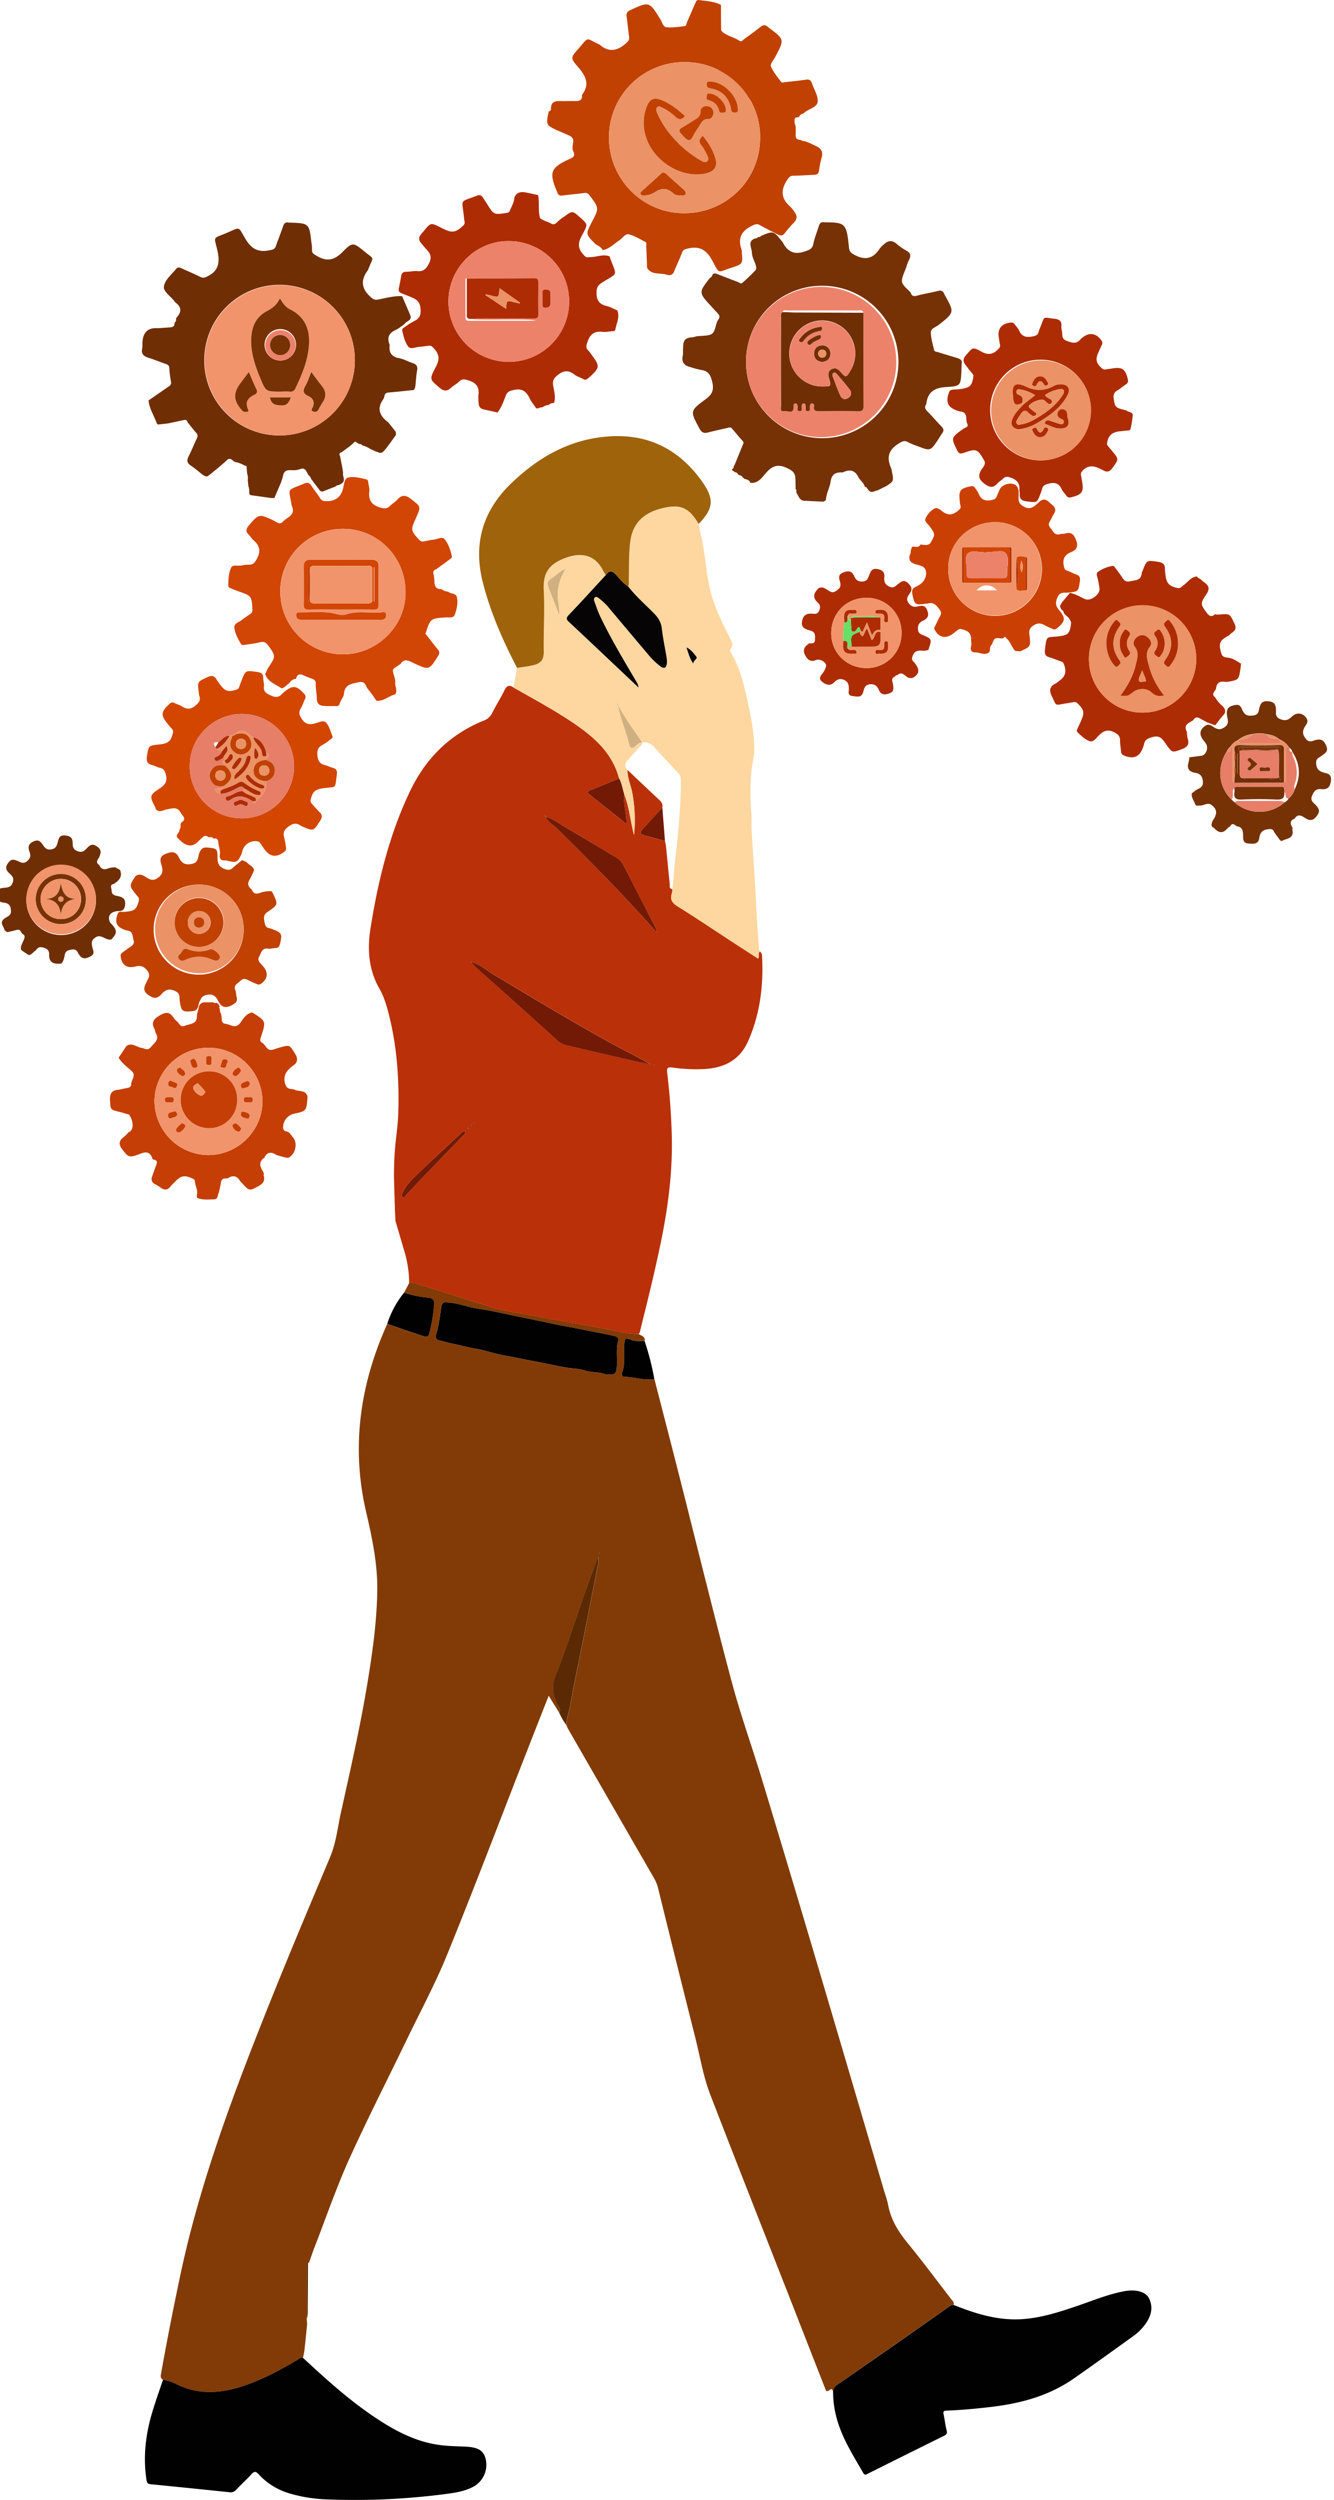 <svg id="Layer_1" data-name="Layer 1" xmlns="http://www.w3.org/2000/svg" viewBox="0 0 974.44 1825.61"><defs><style>.cls-1{fill:#823b06;}.cls-2{fill:#ba3009;}.cls-3{fill:#fdd79f;}.cls-4{fill:#010101;}.cls-5{fill:#9f630c;}.cls-6{fill:#5b2a04;}.cls-7{fill:#721a05;}.cls-8{fill:#169e07;}.cls-9{fill:#060404;}.cls-10{fill:#d0b080;}.cls-11{fill:#5f96d0;}.cls-12{fill:#c04101;}.cls-13{fill:#eb9266;}.cls-14{fill:#ae2c03;}.cls-15{fill:#f1946b;}.cls-16{fill:#66e066;}.cls-17{fill:#d14505;}.cls-18{fill:#c53e05;}.cls-19{fill:#ca4004;}.cls-20{fill:#ed826b;}.cls-21{fill:#d24600;}.cls-22{fill:#e67e68;}.cls-23{fill:#763105;}.cls-24{fill:#702e05;}</style></defs><path class="cls-1" d="M408.38,1250.6l-7.57-12.21c-6,15.17-11.79,29.95-17.57,44.74-18.85,48.24-37.21,96.68-56.75,144.63-8.68,21.31-19.68,41.67-29.68,62.44-14,29-28.73,57.77-42,87.17-9.49,21.13-17,43.13-25.42,64.75-1.31,3.39-2.43,6.85-3.64,10.28a3.24,3.24,0,0,1-.73.28c-.25,0-.59-.16-.73,0a1,1,0,0,0-.24.74v40c.1,1.24.2,2.48.31,3.73-.64,6.46-1.25,12.93-2,19.39-.2,1.82-.7,3.61-1.06,5.42-1.87-.87-3,.67-4.24,1.44-12.51,7.55-25.36,14.38-39.27,19-15.8,5.27-31.54,6.79-47.29-.47-3.64-1.69-7.4-3.4-11.49-4-2.36-1.4-1.53-3.58-1.19-5.5,4.09-23,8.64-45.9,13.43-68.77,14.07-67.3,38-131.39,63.36-195,15-37.69,30.78-75.1,46.53-112.49,4.39-10.4,5.51-21.76,7.93-32.72,6.92-31.21,14.05-62.39,19.27-94,3.69-22.36,6.87-44.77,7.23-67.5.32-19.79-3.75-38.93-8.18-58-11-47.56-4.36-93.08,15.48-137.14,8.17,2.82,16.3,5.73,24.51,8.37,2,.63,5.11,2.25,6-.9a118.73,118.73,0,0,0,3.72-21.92c.25-3.24-1.65-4.38-4.41-4.6A79.71,79.71,0,0,1,295.19,944l3.61-6.9c1.54-1.26,3.17-.37,4.59.06,8.43,2.54,16.8,5.26,25.19,7.89,10.33,3.24,20.67,6.42,31,9.71,9,2.88,18.45,3.71,27.69,5.51q23.67,4.59,47.42,8.72c3.83.66,7.69,1.46,11.53,2.16,6.69,1.21,13.27,3.22,20.18,3,2,1.34,5.12,1.75,4.51,5.31-3.16-.36-6.45.23-9.5-.93-4.59-1.76-5-1.43-5.38,3.5-.53,6.74,1,13.63-1.57,20.24-.54,1.38-.07,3.15,2,3.15,7.22,0,14.22,3,21.53,1.55,6.1,23.75,12.25,47.48,18.29,71.25,12.69,49.93,24.9,100,38.16,149.77,6.46,24.23,15,47.9,22.28,71.91,30.16,99.42,59.41,199.12,88.71,298.79,1.15,3.92,2.6,7.79,3.37,11.78,2,10.64,7.42,19.33,14.21,27.62,10.92,13.35,21.21,27.22,31.75,40.88.94,1.22,2.41,2.26,1.77,4.17-1.93,0-3.17,1.37-4.58,2.35q-39.9,27.87-79.82,55.7c-2.24,1.55-3.49,3.24-3.52,5.89-1.11-5.44-3.19.7-5.24-1.22-7.78-19.84-15.91-40.59-24-61.35-20.22-51.59-40.58-103.13-60.55-154.83-5.15-13.33-7.4-27.59-10.9-41.44q-13.81-54.73-27.27-109.56a27.56,27.56,0,0,0-3-7.25q-31.39-54.43-62.71-108.88a25.3,25.3,0,0,1-1.22-2.77,21.05,21.05,0,0,1,.39-4.34c2.72-9.09,3.87-18.5,5.78-27.75,5.63-27.33,11-54.71,16.34-82.1.52-2.7,1.63-5.55.66-8.43-4.19,10.65-7.92,21.34-11.66,32-6.37,18.32-12.37,36.78-19.37,54.84-3.19,8.15-1.8,14.88,2,21.86C408.6,1247.39,409.71,1248.8,408.38,1250.6Zm34.07-246.85c7.35.26,7.71-.29,8.09-6.56.36-6.06-.79-12.21,1-18.22.51-1.68-.77-2.69-2.26-3.08-8-2.1-16.2-3.33-24.28-5-7.4-1.56-15-2.74-22.36-4.37-9.9-2.18-19.88-4.06-29.78-6.18-7.1-1.53-14.27-3.11-21.5-4.25a92,92,0,0,1-9.32-1.86c-5.26-1.41-10.5-2.82-16-3.13-2.6-.15-3.36.71-3.75,3.34-.87,5.78-1.43,11.61-3,17.31-.6,2.21-2.24,6.38,1.38,7.08,3.23.62,6.32,1.8,9.58,2.38,5.9,1,11.65,2.82,17.61,3.82,6.56,1.1,12.9,3.47,19.44,4.65,6.9,1.25,13.73,2.82,20.63,4,8.85,1.57,17.62,3.66,26.52,5.14,4.11.68,8.45.69,12.31,1.94C432.35,1002.56,438.25,1001.71,442.45,1003.75Zm-4.23,130.56-.3-.74c-.1.1-.29.18-.29.28a4.25,4.25,0,0,0,.07.8Z"/><path class="cls-2" d="M466.38,974.21c-6.91.2-13.49-1.81-20.18-3-3.84-.7-7.7-1.5-11.53-2.16q-23.76-4.11-47.42-8.72c-9.24-1.8-18.66-2.63-27.69-5.51-10.31-3.29-20.65-6.47-31-9.71-8.39-2.63-16.76-5.35-25.19-7.89-1.42-.43-3.05-1.32-4.59-.06.37-11.48-3.38-23.3-3.38-23.3l-6.53-22.16-.37-7.27-.72-24.7c0-27.24,2.88-31,3.24-50.46.44-23.48-1.34-46.71-7.26-69.52-1.58-6.11-3.44-12.18-6.55-17.63-8-13.94-9-28.82-6.57-44.19,5.51-34.59,13.7-68.43,28.92-100.23,11.45-23.92,29.05-41.46,53.82-51.47a11,11,0,0,0,6.21-5.67c2.72-5.49,6.09-10.67,8.75-16.19,1.65-3.41,3.41-4.63,6.73-2.31,15.47,8.83,31.2,17.2,45.88,27.38,14.36,10,26.64,21.43,31.28,39.08-7.14,2.92-14.27,5.87-21.44,8.73-1.69.67-2.26,1.42-.67,2.69,8.95,7.15,17.92,14.26,27.47,21.87.25-7.87-2.61-14.75-1.66-21.87,3.82,9.58,4.53,19.9,7.2,29.8a108.22,108.22,0,0,0-1.45-31.52c-1.1-5.31-3.51-10.36-3.29-15.93,7.68,7.26,15.33,14.56,23.07,21.76,1.72,1.6,2.88,3.21,2.34,5.64L470,604.9c-3.1,3.38-2.92,4.2,1.41,5.42,4.76,1.33,9.55,2.58,14.33,3.86.25,1.28.61,2.56.74,3.86.95,9.29,1.81,18.58,2.78,27.86.13,1.24-.65,3.17,1.74,3.3a10.8,10.8,0,0,1-.18,3c-1.67,4.69.2,7.25,4.31,9.79,13,8.06,25.69,16.61,38.51,25q10,6.53,20,13c1.38-1.8-.29-3.89,1.4-5.21a4.44,4.44,0,0,1,1.6,3.48c1.17,21.43-1.41,42.27-10.16,62.07-6.59,14.89-19,20.12-34.31,20.47a125,125,0,0,1-21-1.17c-3.82-.55-4.17.66-3.79,3.81q2.67,22.42,3.31,45c.74,25.82-2.39,51.29-7.51,76.57-4.47,22-9.86,43.87-15.31,65.68C467.61,971.91,467.59,973.34,466.38,974.21ZM347,819.51l.3-.15v-.23l-.35.38-.89.86a1.6,1.6,0,0,0-1.79,1.38,1.22,1.22,0,0,0,0,.33,1.64,1.64,0,0,0-1.81,1.47,1.48,1.48,0,0,0,0,.21l-1.11.54a2.6,2.6,0,0,0,.26.32c.35-.2.69-.42,1-.64l1.73-1.8c.58-.6,1.16-1.19,1.73-1.79Zm50.89-223.77.86.88c1.42,3.83,5.13,5.49,7.79,8.13,25,24.71,49.8,49.67,73.08,76.06l.36.19-.39-.16c.25-1.56-.54-2.84-1.2-4.13l-23.16-45.12a12.86,12.86,0,0,0-5-5.36c-12-7-23.77-14.26-35.75-21.21-5.13-3-9.82-6.78-15.62-8.53l-.9-.84-.47-.35ZM344.5,702.61l-.56-.28.3.54c1.32,1.36,2.55,2.82,4,4.08l58.67,52.55a14.3,14.3,0,0,0,6.33,3.72q24.27,5.64,48.53,11.23c4.48,1,9,1.94,13.5,2.9-10-5.85-20.21-10.8-30.16-16.28-28.64-15.78-56.6-32.71-84.65-49.5C355.21,708.45,350.55,704.26,344.5,702.61Zm-4.89,123.46c-1.23-.29-1.87.6-2.58,1.26-10.8,10-21.69,20-32.33,30.23-4.09,3.92-8.11,8-10.58,13.3-.49,1.06-1.2,2.44-.17,3.25,1.3,1,2-.61,2.74-1.35,3-3.15,5.91-6.46,8.94-9.62,10.75-11.15,21.56-22.26,32.31-33.42C338.86,828.77,340.44,828,339.61,826.07ZM478,777.62l-.35.09c0,.09.05.27.09.27a1.05,1.05,0,0,0,.34-.08Z"/><path class="cls-3" d="M458.41,562.27c-.22,5.57,2.19,10.62,3.29,15.93a108.22,108.22,0,0,1,1.45,31.52c-2.67-9.9-3.38-20.22-7.2-29.8-1.28-3.79-1.72-7.85-3.7-11.42-4.64-17.65-16.92-29.12-31.28-39.08-14.68-10.18-30.41-18.55-45.88-27.38q1.32-7.1,2.63-14.19c3.89-.63,7.82-1.05,11.65-1.93,5.74-1.31,7.94-4.08,7.83-9.86-.29-14.89.8-29.76,0-44.66-.69-12.66,3.5-19,15.26-23.65,11-4.32,22-3.36,28.21,9.29a33.12,33.12,0,0,0,1.85,3c-9,9.75-17.94,19.59-27.1,29.21-2.09,2.19-1.72,3.21.25,5.05,14.21,13.26,28.31,26.62,42.45,40q4.14,3.93,8.3,7.9a9.06,9.06,0,0,0-1.5-4.2c-9.15-15.57-18.47-31.05-26.29-47.35-1.75-3.66-3.05-7.55-4.45-11.37-.34-.92-.57-2.14.32-2.89,1.19-1,2.22,0,3.11.68a44.78,44.78,0,0,1,8.1,8q13.82,16.44,27.66,32.85a53.5,53.5,0,0,0,9.09,8.83c2.86,2.1,4.31.94,4.66-2.15a16.26,16.26,0,0,0-.19-4.35c-1.15-7.05-2.67-14.06-3.48-21.14-.53-4.67-2.62-8-5.84-11.22-6.37-6.4-13.19-12.39-18.76-19.56.87-1.49.46-3.13.49-4.7.17-9-.07-18.05.93-27.06,1.53-13.86,9.44-22.2,24.65-25.57,12.47-2.76,18.5,0,25.44,11.74,1.11,6.42,2.86,12.67,3.82,19.16,1.39,9.46,2.34,19,4.45,28.4,2,8.78,5.5,16.81,9.19,24.85,1.53,3.32,3.28,6.53,4.89,9.81,1.45,3,3.63,5.87.81,9.27-.61.74-.09,1.65.38,2.44,7.36,12.2,10.14,26,13.06,39.61,2.19,10.19,4,20.52,4,31.11,0,5.92-1.83,11.46-2.22,17.3a175,175,0,0,0,.06,28.78c.43,4.49,0,9.06.26,13.58,1.06,18.15,2.49,36.28,3.3,54.44.43,9.6,1.26,19.17,1.9,28.75.11,1.6,0,3.22.88,4.65-1.69,1.32,0,3.41-1.4,5.21q-10-6.48-20-13c-12.82-8.36-25.51-16.91-38.51-25-4.11-2.54-6-5.1-4.31-9.79a10.8,10.8,0,0,0,.18-3c.29-2.16.74-4.31.83-6.48.45-10.32,2.07-20.52,3-30.8,1.24-14.22,2.63-28.4,2.37-42.69a6.52,6.52,0,0,0-1.76-4.73c-5.82-6.13-11.63-12.28-17.25-18.6-2.53-2.84-5.3-4.42-9.14-3.76-6-9-12.57-17.56-17.51-27.21l-.36-1.12a1.73,1.73,0,0,0-.31.22c.2.32.41.63.62.94,1.72,9.75,5.78,18.83,8.16,28.38.88,3.57,2.33,3.79,4.94,1.33a7.78,7.78,0,0,1,4.47-2.54c0,1.67-1.28,2.5-2.23,3.56-2.69,3-5.44,6-8.06,9C456.72,557.08,455.57,559.62,458.41,562.27ZM413.81,414.9l.38-.39-.43.35-.9.83c-3.34,1-5.65,3.56-8.34,5.5-5.37,3.87-5.33,4-2.94,10.18,2.31,6,4.7,11.92,7,17.88a64.92,64.92,0,0,0-1-10.5c-1.05-8.28,1-15.87,5.31-22.94Zm87.68,57.92.08-.11h-.17c1.38,3.63,2.08,7.56,5,12,.09-2.91,3.73-3.22,2.09-5.33-1.93-2.53-4-5.21-7.05-6.56Zm-51.24,38.3-.06.64c.08-.1.21-.2.22-.3s-.15-.22-.21-.34Zm-40.44-59.71-.06.63c.08-.09.21-.19.22-.29S409.86,451.53,409.81,451.41Z"/><path class="cls-4" d="M119.07,1737.91c4.09.57,7.85,2.28,11.49,4,15.75,7.26,31.49,5.74,47.29.47,13.91-4.64,26.76-11.47,39.27-19,1.28-.77,2.37-2.31,4.24-1.44,16.31,15.09,32.74,30.06,51.21,42.55,14.57,9.86,29.86,18.34,47.61,20.92,6.49,1,13.11,1,19.68,1.33,9.36.39,13.47,2.82,14.92,9.15a18.21,18.21,0,0,1-9,20.12c-5.37,2.83-11.24,4.08-17.15,4.9a508.46,508.46,0,0,1-89.26,4.38,108.93,108.93,0,0,1-27.56-4.29,49.28,49.28,0,0,1-22.8-14c-2.47-2.73-3.53-2.07-5.55.12-3.57,3.87-7.48,7.42-11.1,11.24a5,5,0,0,1-4.64,1.69q-28.77-3-57.56-5.85c-2.11-.2-2.79-.77-3.13-3-2.77-17.86-.42-35.2,5-52.25C114.22,1751.92,116.7,1744.93,119.07,1737.91Z"/><path class="cls-4" d="M608.54,1747.14c0-2.65,1.28-4.34,3.52-5.89q40-27.75,79.82-55.7c1.41-1,2.65-2.34,4.58-2.35,16.19,6.52,32.7,11.65,50.47,10.42,14.23-1,27.64-5.42,41-10,11-3.78,21.78-8.23,33.29-10.38,8.25-1.54,15.7.24,18.13,5.24,3.35,6.89,1.35,13.31-3,19.2a38.79,38.79,0,0,1-8.78,8.52c-14.34,10.31-28.66,20.63-43.13,30.75-18.29,12.79-39.12,18.34-61,20.85-10.6,1.22-21.21,2.27-31.88,2.63-2.16.07-2.77.57-2.28,2.76.85,3.84,1.16,7.81,2.18,11.59.58,2.19.08,3.08-1.8,4q-27.81,13.76-55.54,27.61c-1.25.63-2.36,1.64-3.52-.38-8.14-14.09-17-27.83-20.43-44.12A71.74,71.74,0,0,1,608.54,1747.14Z"/><path class="cls-5" d="M510.35,382.62c-6.94-11.72-13-14.5-25.44-11.74-15.21,3.37-23.12,11.71-24.65,25.57-1,9-.76,18-.93,27.06,0,1.57.38,3.21-.49,4.7-3.47-1.94-5.9-5.08-8.43-8-2.84-3.23-5.12-4.2-7.9-.25a33.12,33.12,0,0,1-1.85-3c-6.18-12.65-17.21-13.61-28.21-9.29-11.76,4.62-15.95,11-15.26,23.65.81,14.9-.28,29.77,0,44.66.11,5.78-2.09,8.55-7.83,9.86-3.83.88-7.76,1.3-11.65,1.93-10.35-19.82-19.29-40.17-24.91-62-7.43-28.77-.12-53.08,21.19-73.35,17.49-16.64,37.55-28.87,61.75-32.7,32.27-5.11,58.41,5.34,77.37,32.31C521.9,364.64,521.14,371.46,510.35,382.62Z"/><path class="cls-6" d="M408.38,1250.6c1.33-1.8.22-3.21-.63-4.78-3.78-7-5.17-13.71-2-21.86,7.08-18,13-36.48,19.41-54.77,3.74-10.69,7.47-21.38,11.66-32,1,2.88-.14,5.73-.66,8.43-5.32,27.39-10.71,54.77-16.34,82.1-1.91,9.25-3.06,18.66-5.78,27.75a21.05,21.05,0,0,0-.39,4.34A52.85,52.85,0,0,1,408.38,1250.6Z"/><path class="cls-4" d="M295.19,944a79.48,79.48,0,0,0,17.53,3.73c2.76.22,4.66,1.36,4.41,4.6a118.73,118.73,0,0,1-3.72,21.92c-.86,3.15-4,1.53-6,.9-8.21-2.64-16.34-5.55-24.51-8.37A68.34,68.34,0,0,1,295.19,944Z"/><path class="cls-4" d="M477.92,1007c-7.31,1.41-14.31-1.54-21.53-1.55-2,0-2.49-1.77-1.95-3.15,2.61-6.61,1-13.5,1.57-20.24.39-4.93.79-5.26,5.38-3.5,3.05,1.16,6.34.57,9.5.93A183.73,183.73,0,0,1,477.92,1007Z"/><path class="cls-4" d="M442.45,1003.75c-4.2-2-10.1-1.19-15.65-3-3.86-1.25-8.2-1.26-12.31-1.94-8.9-1.48-17.67-3.57-26.52-5.14-6.9-1.22-13.73-2.79-20.63-4-6.54-1.18-12.88-3.55-19.44-4.65-6-1-11.71-2.77-17.61-3.82-3.26-.58-6.35-1.76-9.58-2.38-3.62-.7-2-4.87-1.38-7.08,1.55-5.7,2.11-11.53,3-17.31.39-2.63,1.15-3.49,3.75-3.34,5.49.31,10.73,1.72,16,3.13a92,92,0,0,0,9.32,1.86c7.23,1.14,14.4,2.72,21.5,4.25,9.9,2.12,19.88,4,29.78,6.18,7.37,1.63,15,2.81,22.36,4.37,8.08,1.7,16.28,2.93,24.28,5,1.49.39,2.77,1.4,2.26,3.08-1.8,6-.65,12.16-1,18.22C450.16,1003.46,449.81,1004,442.45,1003.75Z"/><path class="cls-6" d="M225,1652.68c-.06,10.81-.09,21.63-.22,32.44,0,2.75.25,5.56-.76,8.23v-40a1,1,0,0,1,.24-.74C224.45,1652.52,224.81,1652.66,225,1652.68Z"/><path class="cls-6" d="M438.22,1134.31l-.52.34a4.25,4.25,0,0,1-.07-.8c0-.1.19-.18.29-.28Z"/><path class="cls-7" d="M344.5,702.61c6.05,1.65,10.71,5.84,15.92,9,28.05,16.79,56,33.72,84.65,49.5,9.95,5.48,20.17,10.43,30.16,16.28-4.5-1-9-1.86-13.5-2.9q-24.27-5.57-48.53-11.23a14.3,14.3,0,0,1-6.33-3.72Q377.56,733.19,348.2,707c-1.41-1.26-2.64-2.72-4-4.08Z"/><path class="cls-7" d="M479.61,680.81c-23.28-26.39-48.05-51.35-73.08-76.06-2.66-2.64-6.37-4.3-7.79-8.13l.13-.13c5.8,1.75,10.49,5.56,15.62,8.53,12,7,23.8,14.2,35.75,21.21a12.86,12.86,0,0,1,5,5.36q11.64,22.53,23.16,45.12c.66,1.29,1.45,2.57,1.2,4.13Z"/><path class="cls-7" d="M452.25,568.5c2,3.57,2.42,7.63,3.7,11.42-.95,7.12,1.91,14,1.66,21.87-9.55-7.61-18.52-14.72-27.47-21.87-1.59-1.27-1-2,.67-2.69C438,574.37,445.11,571.42,452.25,568.5Z"/><path class="cls-7" d="M339.61,826.07c.83,1.91-.75,2.7-1.67,3.65-10.75,11.16-21.56,22.27-32.31,33.42-3,3.16-5.91,6.47-8.94,9.62-.71.74-1.44,2.38-2.74,1.35-1-.81-.32-2.19.17-3.25,2.47-5.27,6.49-9.38,10.58-13.3,10.64-10.22,21.53-20.18,32.33-30.23C337.74,826.67,338.38,825.78,339.61,826.07Z"/><path class="cls-7" d="M483.81,589.67q1,12.24,1.93,24.49c-4.78-1.28-9.57-2.53-14.33-3.86-4.33-1.22-4.51-2-1.41-5.42Q476.93,597.29,483.81,589.67Z"/><path class="cls-7" d="M344.3,822.08a1.6,1.6,0,0,1,1.47-1.72,1.82,1.82,0,0,1,.33,0h0c-.57.6-1.15,1.19-1.73,1.79Z"/><path class="cls-7" d="M342.48,823.76a1.65,1.65,0,0,1,1.61-1.69h.21l.09.1-1.73,1.8Z"/><path class="cls-8" d="M478,777.62l.08.28a1.05,1.05,0,0,1-.34.08l-.09-.27Z"/><path class="cls-7" d="M342.66,824l-1,.64a2.6,2.6,0,0,1-.26-.32l1.11-.54Z"/><path class="cls-8" d="M397.88,595.74l-.38-.44.47.35Z"/><path class="cls-8" d="M398,595.65l.9.84-.13.13-.86-.88Z"/><path class="cls-8" d="M479.58,680.84l.39.16-.36-.19Z"/><path class="cls-8" d="M344.24,702.87l-.3-.54.56.28Z"/><path class="cls-7" d="M347,819.51l.35-.38v.23l-.3.15Z"/><path class="cls-7" d="M346.1,820.37l.89-.86h0l-.87.88Z"/><path class="cls-9" d="M442.51,420c2.78-3.95,5.06-3,7.9.25,2.53,2.88,5,6,8.43,8,5.57,7.17,12.39,13.16,18.76,19.56,3.22,3.25,5.31,6.55,5.84,11.22.81,7.08,2.33,14.09,3.48,21.14a16.26,16.26,0,0,1,.19,4.35c-.35,3.09-1.8,4.25-4.66,2.15a53.5,53.5,0,0,1-9.09-8.83Q459.5,461.45,445.7,445a44.78,44.78,0,0,0-8.1-8c-.89-.64-1.92-1.68-3.11-.68-.89.75-.66,2-.32,2.89,1.4,3.82,2.7,7.71,4.45,11.37,7.82,16.3,17.14,31.78,26.29,47.35a9.06,9.06,0,0,1,1.5,4.2q-4.17-4-8.3-7.9c-14.14-13.34-28.24-26.7-42.45-40-2-1.84-2.34-2.86-.25-5.05C424.57,439.59,433.5,429.75,442.51,420Z"/><path class="cls-10" d="M451.52,514.91c4.94,9.65,11.5,18.26,17.51,27.21h0a7.78,7.78,0,0,0-4.47,2.54c-2.61,2.46-4.06,2.24-4.94-1.33-2.38-9.55-6.44-18.63-8.16-28.38Z"/><path class="cls-10" d="M412.93,415.81c-4.28,7.07-6.37,14.66-5.32,22.94a64.92,64.92,0,0,1,1,10.5c-2.35-6-4.74-11.9-7-17.88-2.39-6.19-2.43-6.31,2.94-10.18,2.69-1.94,5-4.52,8.34-5.5Z"/><path class="cls-9" d="M501.43,472.8c3.09,1.37,5.13,4.05,7.05,6.52,1.64,2.11-2,2.42-2.09,5.33-3-4.41-3.66-8.34-5-12Z"/><path class="cls-11" d="M451.47,515c-.21-.31-.42-.62-.62-.94a1.73,1.73,0,0,1,.31-.22l.36,1.12Z"/><path class="cls-11" d="M450.2,511.12c.06.12.17.23.16.34s-.14.2-.22.3Z"/><path class="cls-11" d="M409.81,451.41c.06.12.17.23.16.34s-.14.2-.22.29Z"/><path class="cls-11" d="M413.71,414.86l.43-.35-.38.39Z"/><path class="cls-9" d="M501.35,472.68h.17l-.08.1Z"/><path class="cls-11" d="M412.81,415.69l.9-.83h.05l-.84.91Z"/><circle class="cls-12" cx="528.35" cy="70.3" r="19.66" transform="translate(371.01 579.55) rotate(-80.41)"/><path class="cls-12" d="M434.59,177.87c-6.83-6.93-6.83-6.93-2.29-15.64,5.38-10.34,5.35-10.32-1.79-19.73a3.66,3.66,0,0,0-4-1.51c-5.11.7-10.26,1.07-15.36,1.78-2.27.32-3.61-.27-4.15-2.53a9.83,9.83,0,0,0-.58-1.28c-5.42-13.27-4-16.62,9.43-22.76,2.38-1.08,4.75-2,2.86-5.81-.93-1.84-.26-4.59,0-6.9.28-2.5-1.13-3.67-3-4.54-3.06-1.4-6.17-2.71-9.25-4-7.65-3.75-7.65-3.75-5.65-13.61a1.74,1.74,0,0,0,1.64-1.83v-.08c-.08-4.62,2.63-5.77,6.66-5.63,3.75.14,7.5-.13,11.24,0,3.35.17,5.1-1,4.76-4.51,6.05-7.9,2.62-14-3-20.5s-5.22-6.8.46-13.26c7.93-9,4.81-7.9,15-3.15a1.82,1.82,0,0,1,.43.19c7.08,6.21,13.44,4.44,19.77-1.42,1.48-1.37,2-2.29,1.77-4.24-.73-4.91-1.13-9.91-1.8-14.83-.31-2.31.21-3.54,2.55-4.62,13.93-6.46,13.93-6.48,22,6.47,1.35,2.18,2,5.76,4.7,6,4.29.39,8.71-.35,13-.85,1.45-.16,1.41-1.93,1.89-3,2.05-4.56,4-9.15,6-13.74.51-1.17,1.05-2.52,2.57-2.31,5.48.76,11.11.92,16.2,3.53,0,6.08,0,12.17.13,18.25,0,.53.63,1,1,1.56,3.7,3,8.5,3.83,12.4,6.43,1.51,1,2.3-.46,3.2-1.11,4.07-2.92,8.13-5.86,12.06-9,2.1-1.67,3.85-1.71,5.69.2a2.57,2.57,0,0,0,.37.28c11.59,8.63,11.58,8.62,4.84,21.32-1.24,2.32-3.89,5.32-3.24,6.94,1.66,4.11,4.76,7.64,7.41,11.32.76,1,2,.33,3.1.21,5-.56,10-1,14.93-1.76,2.49-.39,3.83.32,4.59,2.67,1.47,4.57,4.71,9.34,4.13,13.61s-7.28,5.07-10.47,8.45a3.63,3.63,0,0,0-3.09,2.5v.12c-1.21.21-2.68-.16-3.3,1.42v1.91c0,.63-.25,1.48.48,2l.33,1.7c0,1.86.15,3.73,0,5.56-.26,2.77.91,4,3.62,4.08v-.1l1.1.72c3.43.34,6.34,2.08,9.38,3.45,3.8,1.71,6.35,4,4.86,8.77a65.36,65.36,0,0,0-1.91,9.61c-.32,2.09-1.37,2.91-3.4,3-5.14.19-10.27.58-15.41.67-2.16,0-3,1-4.18,2.72-5.2,7.46-4.9,14,2.14,20a23.52,23.52,0,0,1,2.88,3.64c2.22,2.88,2.14,5.44-.6,8.11a70.15,70.15,0,0,0-6.41,7.47c-1.56,2-3.19,2-5.26.93-4.27-2.28-8.67-4.34-12.87-6.76-2.24-1.29-3.63-.63-5.83.42-7.8,3.74-10.55,9.24-7.62,17.46a7.76,7.76,0,0,1,.16,1.86c.72,8.44.79,8.64-7.41,11.28-10.62,3.43-8.65,5.14-14-4.89-4.37-8.2-9.56-11.22-18.39-9-1.87.48-3,.82-3.73,2.73-1.81,4.66-4,9.16-5.85,13.82-1.15,3-3.33,3.19-5.68,2.44-4.66-1.48-10.48.45-13.9-4.6a4.87,4.87,0,0,1-.29-2.3c-.19-4.54-.33-9.07-.55-13.61-.06-1.19.54-2.78-.78-3.46-3.89-2-7.74-4.4-11.9-5.45-2.7-.69-4.58,2.79-6.89,4.3-4,2.61-7.3,6.29-12.25,7.24h0c-.95-2-2.76-3-4.59-4v.14Zm65.6-132.52a55,55,0,0,0-55.38,54.49c-.25,30.68,24.23,55.73,54.59,55.87,31.05.15,55.77-24.22,55.84-55.05a54.82,54.82,0,0,0-54.33-55.31Z"/><path class="cls-13" d="M500.19,45.35a54.82,54.82,0,0,1,55,54.64v.67c-.07,30.83-24.79,55.2-55.84,55.05-30.36-.14-54.84-25.19-54.59-55.87A55,55,0,0,1,500.19,45.35Zm.16,39.39C495.19,80.12,490,75.9,483.7,73.28c-5.9-2.47-9.05-1.07-11.33,4.94A32.76,32.76,0,0,0,472,100.3c5.64,18,26.63,30.53,44,26.24,5.76-1.43,8.17-4.78,6.75-10.25-1.66-6.42-5.18-11.91-9.33-17.06-2.76,2.28-3.07,4.34-.93,7a29.8,29.8,0,0,1,3.57,6c.85,1.75,2.46,4,.62,5.57s-3.91,0-5.6-1.06a81.57,81.57,0,0,1-20.59-17.61A64.83,64.83,0,0,1,480.06,82.5c-.6-1.43-1.21-3.2.2-4.37,1.25-1,2.68,0,3.92.66a37.37,37.37,0,0,1,9.2,6.42C495.81,87.58,497.81,87.79,500.35,84.74Zm-3.71,57.91c1.44-.25,3.57.7,4.12-1.19.42-1.46-1.09-2.7-2.27-3.75Q492.7,132.6,487,127.39c-1.37-1.26-2.48-2.12-4.28-.41-4.52,4.29-9.23,8.38-13.83,12.59-.52.49-1.25,1.34-1.12,1.83.24.91,1.21,1.25,2.25,1.27a14.46,14.46,0,0,0,8.3-2.36c5.12-3.26,8.7-3.15,13.25.59a6.13,6.13,0,0,0,5.06,1.75ZM521,82.14c-.29-2.4-1.57-4.07-4-4.42-2.71-.39-5.12,1-5.15,3.53,0,3.79-2.44,5-5,6.54-2.94,1.76-5.75,3.73-8.74,5.39-2.32,1.28-2.25,2.62-.66,4.34.85.91,1.7,1.82,2.56,2.72,2.41,2.53,4.37,3.11,6.18-.78,1.31-2.8,3.3-5.28,4.88-8,1.43-2.46,2.67-4.69,6.24-4.68,2.4,0,3.58-2.12,3.69-4.64Zm17.85-2.79c-.26-9.19-10.24-19.25-19.54-19.7-1.37-.06-2.89-.46-3,1.79-.09,1.9.52,2.67,2.54,3,8.7,1.46,13.82,6.72,15.25,15.39.3,1.83,1,2.32,2.71,2.3C538.9,82.11,539.13,81,538.89,79.35Zm-8.74.69c-.12-4.9-6.33-11.21-11.45-11.62-.94-.07-2.06-.29-2.2,1s-.84,3.2,1,3.64c4.46,1.08,6.93,3.77,8.06,8.13.39,1.52,2.13.94,3.3.89s1.45-1,1.29-2.08Z"/><path class="cls-12" d="M500.35,84.74c-2.56,3.05-4.54,2.84-7,.47a37.37,37.37,0,0,0-9.2-6.42c-1.24-.63-2.67-1.69-3.92-.66-1.41,1.17-.8,2.94-.2,4.37a64.71,64.71,0,0,0,10.43,16.62,81.57,81.57,0,0,0,20.59,17.61c1.69,1,3.88,2.57,5.6,1.06s.23-3.82-.62-5.57a29.8,29.8,0,0,0-3.57-6c-2.14-2.61-1.83-4.67.93-7,4.15,5.15,7.67,10.64,9.33,17.06,1.42,5.47-1,8.82-6.75,10.25-17.35,4.29-38.34-8.29-44-26.24a32.76,32.76,0,0,1,.35-22.08c2.28-6,5.43-7.41,11.33-4.94C490,75.9,495.19,80.12,500.35,84.74Z"/><path class="cls-12" d="M496.64,142.65a6.13,6.13,0,0,1-5.06-1.75c-4.55-3.74-8.13-3.85-13.25-.59a14.46,14.46,0,0,1-8.3,2.36,2.13,2.13,0,0,1-2.25-1.27c-.13-.49.6-1.34,1.12-1.83,4.6-4.21,9.31-8.3,13.83-12.59,1.8-1.71,2.91-.85,4.28.41q5.69,5.21,11.48,10.32c1.18,1,2.69,2.29,2.27,3.75C500.21,143.35,498.08,142.4,496.64,142.65Z"/><path class="cls-12" d="M521,82.14c-.11,2.52-1.29,4.69-3.7,4.68-3.57,0-4.81,2.22-6.24,4.68-1.58,2.68-3.57,5.16-4.88,8-1.81,3.89-3.77,3.31-6.18.78-.86-.9-1.71-1.81-2.56-2.72-1.59-1.72-1.66-3.06.66-4.34,3-1.66,5.8-3.63,8.74-5.39,2.54-1.52,4.95-2.75,5-6.54,0-2.54,2.44-3.92,5.15-3.53C519.47,78.07,520.75,79.74,521,82.14Z"/><path class="cls-14" d="M598.1,429.44c3.18-1.37,5.45.91,7.75,2.24s3.48.88,5.34-.46,3.12-2.58,2.65-5.29-2.56-6.06,2.07-7.84c3.6-1.38,6.17-1.38,8,2.55,1.1,2.43,2.48,4.2,6,4.05,3.73-.16,4.15-2.65,5.14-5,1.14-2.66,1.92-4.91,6-4.11s5.26,2.57,4.91,6.23c-.29,3,.46,5,3.68,6.58s4.61-.61,6.46-1.94c2.3-1.66,4-3.46,7.08-.65,2.85,2.61,3.53,4.58,1.22,7.81-1.43,2-2.82,4.07-.52,7,2.09,2.67,4,2.79,6.8,2.17s5.18-.87,6.63,2.94.43,5.88-2.87,7.43c-2.77,1.31-4.17,3-3.89,6.49.27,3.31,2.43,3.61,4.46,4.51,5.68,2.52,5.76,2.77,3.07,10.61l-2.92.5c-3.72-.34-7.16-.63-8.65,4.21-.66,2.13-.14,3.08,1.26,4.18,4.17,5.16,4,8.23-.39,11-1.26.79-2.31.53-3.5.39-2.78-.86-4.7-5.35-8.47-2h0a2,2,0,0,0-1.72,1.1c-3.41,1.34-1.47,3.92-1.31,6,.21,2.66.92,5-2.83,6.26-3.55,1.19-5.91,1.14-7.57-2.54-1.21-2.66-2.68-4.39-6.38-4.14s-4.33,2.93-4.91,5.2c-1.3,5.05-4.58,3.74-8,3.37-3.88-.43-2.58-3.36-2.62-5.21,0-2.95-.5-5.19-3.48-6.53s-5.2-.37-7.15,1.64c-2.76,2.84-5.55,2.07-8.25.22-2.15-1.48-3.16-3.22-1-5.8a14.6,14.6,0,0,0,3.23-6.12c.49-2.52-4.26-5.74-7.21-4.51-4.12,1.73-6.22-.19-7.93-3.17-1.8-3.14-1.4-6.07,1.88-8.21.25-.15.38-.48.57-.72,2-.13,4.54.45,4.58-2.55,0-2.61.72-5.66-3.23-6.78-3.27-.93-7.19-1.83-6.19-6.86.66-4,2.89-5.77,7-5.56,1.93.1,4.18.86,5.47-2.17,1.11-2.62.83-4.24-1.1-6C593.07,436.13,594.62,432.68,598.1,429.44Zm60.44,32.66a25.28,25.28,0,0,0-25.06-25.5h-.62c-14.65,0-25.74,11.24-25.68,26,.06,14.26,11.39,25.31,25.91,25.27a25.33,25.33,0,0,0,25.45-25.21Z"/><path class="cls-15" d="M658.54,462.1a25.34,25.34,0,0,1-24.92,25.74h-.53c-14.52,0-25.85-11-25.91-25.27-.06-14.73,11-25.95,25.68-26a25.29,25.29,0,0,1,25.68,24.88Zm-42.47,6a29.48,29.48,0,0,0-.11,5.06c.56,4.09,3.72,4.26,6.89,4.18,1.1,0,3.22.44,2.81-1.24-.71-2.92-3.82-.63-5.54-1.77a3.17,3.17,0,0,0-.41-.21c-.12-1.88-.1-3.56,2.46-1.82,3.56,0,7.12-.06,10.69-.07,10.58,0,10.58,0,10.27-10.84l0-1.39.09-9c-6.48-2.21-13.16-.49-19.74-1a1.73,1.73,0,0,0-1.77,1.23v1.52c-2.2-.09-1.8-2-2.22-3.26.57-2.34,2.49-1.2,3.85-1.45,1-.18,2.51.33,2.54-1.25,0-1.88-1.64-1.44-2.8-1.5-5.81-.29-7,1.5-6.13,9.31a50,50,0,0,0-.83,13.54Zm26.86,9.3c4.67-.06,6-1.6,5.73-6.45-.06-1.15.43-2.84-1.52-2.73-1.54.1-1.19,1.6-1.18,2.6,0,2.21,0,4.07-3.11,3.89-1.17-.07-3.32-.86-3.35,1.27,0,2.75,2.38.88,3.43,1.46Zm5.75-26.35c-.08-4.58-2.23-6.27-7.06-5.7-.93.1-2-.07-2.15,1.19-.19,1.74,1.22,1.48,2.23,1.48,2.26,0,4.51-.22,4.3,3.21-.07,1.19-.73,3.35,1.46,3.18,2-.12.92-2.21,1.22-3.32Z"/><path class="cls-14" d="M643.13,461.43c.31,10.84.31,10.83-10.27,10.84-3.57,0-7.13.05-10.7.07-1-8.28-1-8.28,5.9-10.95a4.27,4.27,0,0,0,1.89,3.33c1.86-1.59,1.46-4.29,3.49-5.62,1.13,2.85,2.23,5.62,3.31,8.36C639.67,465.82,638.25,460.46,643.13,461.43Z"/><path class="cls-14" d="M643.17,451l-.09,9c-3-.4-4.82,1.13-6.06,4.17l-3.74-9.63c-1.18,2.55-2,4.24-2.74,5.92-.63,1.34-1.27,1-1.88,0-.62-1.41-.84-4.26-2.85-.85-.7,1.19-1.56,2.07-3,1.57s-.89-2.11-1-3.26c-.14-1.7-.16-3.41-.23-5.12v-1.52C628.81,450.37,636,450.92,643.17,451Z"/><path class="cls-16" d="M621.63,452.81c.07,1.71.09,3.42.23,5.12.09,1.15-.61,2.68,1,3.26,1.41.5,2.27-.38,3-1.57,2-3.41,2.23-.56,2.85.85l-.6.92c-6.88,2.67-6.88,2.67-5.9,10.95-2.55-1.74-2.57-.06-2.45,1.82-1.3-1.05-.75-2.52-.73-3.78.05-2.22-1.22-2.43-2.91-2.24a50,50,0,0,1,.81-13.48c3.9-.19,1-3.72,2.53-5.11C619.81,450.85,619.43,452.72,621.63,452.81Z"/><path class="cls-13" d="M628.06,461.39l.6-.92c.61,1,1.25,1.37,1.88,0,.79-1.68,1.56-3.37,2.74-5.92l3.74,9.63c1.24-3,3.08-4.57,6.06-4.17a12.82,12.82,0,0,0,0,1.39c-4.88-1-3.46,4.39-6.38,6-1.08-2.74-2.18-5.51-3.31-8.36-2,1.33-1.63,4-3.49,5.62A4.3,4.3,0,0,1,628.06,461.39Z"/><path class="cls-14" d="M616.07,468.14c1.69-.19,3,0,2.91,2.24,0,1.26-.57,2.73.73,3.78a3.17,3.17,0,0,1,.41.21c1.72,1.14,4.83-1.15,5.54,1.77.41,1.68-1.71,1.21-2.81,1.24-3.17.08-6.33-.09-6.89-4.18A29.48,29.48,0,0,1,616.07,468.14Z"/><path class="cls-14" d="M642.93,477.44c-1-.58-3.47,1.29-3.43-1.42,0-2.13,2.18-1.34,3.35-1.27,3.08.18,3.15-1.68,3.11-3.89,0-1-.36-2.5,1.18-2.6,2-.11,1.46,1.58,1.52,2.73C649,475.84,647.6,477.38,642.93,477.44Z"/><path class="cls-14" d="M648.68,451.09c-.3,1.11.77,3.2-1.22,3.36-2.19.17-1.53-2-1.46-3.18.21-3.43-2-3.21-4.3-3.21-1,0-2.42.26-2.23-1.48.13-1.26,1.22-1.09,2.15-1.19C646.45,444.82,648.6,446.51,648.68,451.09Z"/><path class="cls-14" d="M619.41,449.55c-1.48,1.39,1.37,4.92-2.53,5.11-.86-7.81.31-9.6,6.12-9.31,1.16.06,2.83-.38,2.8,1.5,0,1.58-1.55,1.07-2.54,1.25C621.9,448.35,620,447.21,619.41,449.55Z"/><path class="cls-16" d="M643.17,451c-7.17-.1-14.35-.65-21.51.27a1.73,1.73,0,0,1,1.77-1.23C630,450.53,636.69,448.81,643.17,451Z"/><path class="cls-14" d="M889.45,448.7a3.45,3.45,0,0,0,.91.13c8.3-.81,7.89-.62,11.45,6.75,2.48,5.13-2,5.88-3.91,8.36-7.21,3.74-8,5.9-5.65,13.58.8,2.54,3.33,2.58,4.82,2.77,3.76.48,6.46,2.64,9.48,4.36-.15,1.24-.27,2.47-.45,3.7-1.22,8.07-1.22,8.07-9,9.56l-1.91.08c-3.76-.75-6.38.49-6.85,4.49-.26,2.24-4.14,4.11-.76,6.72h0a25.84,25.84,0,0,0,5.63,6.61v0l.92,1.09H894a3.77,3.77,0,0,1-.36,5.29c-2.16,2.38-4,5-6,7.53h.06L883,528a.92.92,0,0,0-.74-.21c-2-1.08-4-2.14-6-3.25s-3.52-.57-4.61,1.37h0c-3,2.09-7.66,3.27-4.61,8.6a19.55,19.55,0,0,0,.47,4.64c1.47,4.32-.08,6.45-4.3,8-6.94,2.51-6.88,2.79-11.36-3.51-2.42-3.41-4.2-7-9.85-5.41-3.4.93-5.71,1.77-6.35,5.37a17.51,17.51,0,0,1-.71,2.23c-2.39,7-7.17,8.88-14.16,5.79a3,3,0,0,1-1.9-2.87c-.24-2.64-.75-5.28-.73-7.92,0-3-1.1-4.32-3.92-5.86-5-2.76-8.23-1.26-11.76,2.3-1.77,1.78-3.77,4.87-6.4,4-3.49-1.12-6.31-3.94-9-6.55-.87-.84-.37-1.72,0-2.57.83-1.85,1.69-3.69,2.52-5.55,2.76-6.19,2.33-8.22-2.44-12.89a3,3,0,0,0-2.92-.94c-2,.34-4,.69-6,1-7.78,1.2-6.17,2.36-9.89-5.25-2.12-4.35-1.65-7.26,2.78-9.38a18.35,18.35,0,0,0,2.28-1.65c4.86-3.44,5.78-6.68,3.78-12.43-.5-1.45-1.53-1.79-2.72-2.21-2.65-.93-5.25-2.05-7.94-2.84-3-.87-3.57-2.48-3.22-5.55,1.23-10.72,1-8.75,9.81-9.73,7.24-.8,8.55-2.21,9.31-10.12-.76-1.92-1.65-3.75-3.52-4.87h0l-1-1.05.07.07-.94-1h.08a3.37,3.37,0,0,0-2-2.73h0c-.1-1.06-1.13-2-.56-3.14l.63-1.12.77-1.08.82-1.05,4.75-5.64c4.09.66,7.51,3,11.23,4.56,3.9,1.66,10.86-3.46,10.4-7.71-.21-2-.71-4-1-6s-2-4.85-.12-6.2a24.52,24.52,0,0,1,10.75-4.37c1.07-.15,1.52.93,2.07,1.68,1.4,1.89,2.85,3.73,4.16,5.67,1.58,2.33,2.73,4.83,6.51,3.88s8.08-.39,8.45-5.93a6.87,6.87,0,0,1,.69-1.74c3-8,3-7.83,11.71-6.47,3.35.53,4.61,2,4.59,5.15a34.66,34.66,0,0,0,.37,4.2c.73,6.36,2.67,8.37,8.81,9.69,2.18.47,3-1.11,4.4-2.05,3.22-2.23,5.37-6.16,9.91-6.35a2.79,2.79,0,0,0,2,1.57.33.33,0,0,0,.38.27l.06,0c2.46,2.95,8.13,4.31,5,10h.08c-5.43,7.9-5.29,8.23-.21,15,2.08,2.77,3.8,2.47,6,.58v-.07C888.19,449.05,888.81,448.87,889.45,448.7Zm-55,71.72a39.17,39.17,0,1,0-39-39.34v.13a39.08,39.08,0,0,0,38.95,39.21h.05Z"/><path class="cls-13" d="M834.44,520.42a39.26,39.26,0,1,1,.35,0Zm15.87-12.54a55.64,55.64,0,0,1-10.88-21.07c-1.24-4.86-3.36-9.72.54-14.71,1.82-2.33.44-5.23-1.94-7a5.72,5.72,0,0,0-7.38,0c-2.4,1.87-3.51,4.8-1.75,7,3.39,4.32,1.82,8.47.86,12.84-1.85,8.49-6,15.87-11.33,23,5.38.36,5.38.36,9.31-2.65s9.83-3.15,13.43.26c2.64,2.55,5.19,3.26,9.14,2.33ZM860.5,469.6a24.71,24.71,0,0,0-5.27-15.17c-.79-1-1.63-2.65-3.27-1-1.12,1.16-2.65,2-1,4.16,6.09,8.1,6,16.47,0,24.55-1.71,2.32,0,3,1.06,4.11,1.66,1.69,2.49-.11,3.23-1.07a24,24,0,0,0,5.25-15.58Zm-52.34-.4c.1,6.17,1.64,11.6,5.5,16.24,1,1.15,1.83,2.28,3.32.71,1-1.08,2.38-1.85.91-3.82-6.2-8.24-6.09-16.67,0-24.94,1.46-2-.07-2.64-1-3.75-1.59-1.85-2.37-.31-3.22.73a24.43,24.43,0,0,0-5.51,14.83Zm42.65,1a16.19,16.19,0,0,0-2.53-8.52c-.78-1.1-1.46-2.88-3.13-1.3-1,1-3.14,1.64-1.39,4.05a9,9,0,0,1,0,10.95c-1.62,2.37.36,3.08,1.48,4.05,1.76,1.53,2.39-.4,3.15-1.41,1.75-2.38,2.16-5.17,2.42-7.86Zm-32.75-.57a13,13,0,0,0,2.38,8.49c.6.88,1.11,3.2,3,1.46,1.09-1,3.14-1.82,1.58-4.13a9.41,9.41,0,0,1,0-11c1.47-2.31-.38-3.18-1.52-4.15-1.73-1.49-2.42.42-3.1,1.46a12.33,12.33,0,0,0-2.29,7.83Z"/><path class="cls-14" d="M850.31,507.88c-4,.93-6.54.22-9.14-2.25-3.6-3.41-9.55-3.22-13.43-.26s-3.93,3-9.31,2.65c5.28-7.1,9.48-14.48,11.33-23,1-4.37,2.53-8.52-.86-12.84-1.76-2.24-.65-5.17,1.75-7a5.72,5.72,0,0,1,7.38,0c2.38,1.74,3.76,4.64,1.94,7-3.9,5-1.78,9.85-.54,14.71A55.59,55.59,0,0,0,850.31,507.88Zm-16-18.43c-.89,3.24-3,5.42-2.23,7.95.27.87,3.11.47,5,.1-.19-2.72-1.76-4.82-2.75-8.05Z"/><path class="cls-14" d="M860.49,469.6a24,24,0,0,1-5.22,15.62c-.74,1-1.57,2.76-3.23,1.07-1.08-1.1-2.77-1.79-1.06-4.11,6-8.08,6.07-16.45,0-24.55-1.65-2.2-.12-3,1-4.16,1.64-1.69,2.48-.08,3.27,1A24.62,24.62,0,0,1,860.49,469.6Z"/><path class="cls-14" d="M808.16,469.2a24.39,24.39,0,0,1,5.45-14.83c.85-1,1.63-2.58,3.22-.73,1,1.11,2.48,1.76,1,3.75-6,8.27-6.16,16.7,0,24.94,1.47,2,.12,2.74-.91,3.82-1.49,1.57-2.36.44-3.32-.71C809.81,480.8,808.26,475.37,808.16,469.2Z"/><path class="cls-14" d="M850.81,470.16c-.26,2.69-.67,5.48-2.42,7.82-.76,1-1.39,2.94-3.15,1.41-1.12-1-3.1-1.68-1.48-4.05a9,9,0,0,0,0-10.95c-1.75-2.41.37-3.08,1.39-4.05,1.67-1.58,2.35.2,3.13,1.3A16.19,16.19,0,0,1,850.81,470.16Z"/><path class="cls-14" d="M818.06,469.59a12.28,12.28,0,0,1,2.27-7.84c.68-1,1.37-2.95,3.1-1.46,1.14,1,3,1.84,1.52,4.15a9.41,9.41,0,0,0,0,11c1.56,2.31-.49,3.12-1.58,4.13-1.87,1.74-2.38-.58-3-1.46A13,13,0,0,1,818.06,469.59Z"/><path class="cls-13" d="M834.33,489.45c1,3.23,2.56,5.33,2.72,8.05-1.84.37-4.68.77-5-.1C831.32,494.87,833.44,492.69,834.33,489.45Z"/><path class="cls-14" d="M710.36,272.94l-3-3.58c-1.71-3.08-5.9-5.26-1.78-9.93,4.91-5.57,4.74-6.32,11.29-2.65,5,2.81,8.55,2,12.3-1.78,1.17-1.17,1.63-2,1.23-3.58s-.48-3.09-.75-4.63c-1.19-6.67,1.82-10.49,8.7-11.23a3,3,0,0,1,3.08,1.6c1,1.41,2.33,2.65,3,4.18,2.23,5.16,6.07,5.25,10.75,4.15,2-.47,3-1.23,3.49-3.1a28.1,28.1,0,0,1,1.28-3.53c3.4-8.61,1.52-7,10.06-6.12,3.68.4,5.81,1.65,5.3,5.78a14.92,14.92,0,0,0,.5,3.7c.34,2.62-.49,5.29,3.4,6.72s7.28,2.55,10.26-1.4a5.87,5.87,0,0,1,1.08-.9c5.17-4.23,10.32-3.4,14.15,2.2a2.89,2.89,0,0,1,.13,3.07c-.76,1.72-1.55,3.42-2.34,5.12-2.52,5.41-1.9,8.17,2.5,12.05a3.15,3.15,0,0,0,3,.67c1.38-.27,2.79-.38,4.18-.62,7.63-1.34,10,.38,11.72,8.13a3,3,0,0,1-1.54,3.5c-2.07,1.4-4,3.06-6.11,4.34a5.17,5.17,0,0,0-2.73,5.73c.94,6.71,1,6.91,9.4,8.93,1.28,1.5,4.61.86,4.51,3.47a64.39,64.39,0,0,1-1.66,10.14c-.23,1.09-1.48.95-2.39,1.05-1.86.21-3.74.36-5.6.59-5.63.69-8.11,3.07-9.08,8.4a2.69,2.69,0,0,0,.81,2.5c1,1.18,2,2.36,3,3.57,4.89,5.95,4.7,5.81.33,12-2.17,3.06-4.2,3.76-7.31,1.77a30.75,30.75,0,0,0-3.42-1.53c-4.66-2.2-9-1.12-12,2.9a3,3,0,0,0-.41,2.62c.26,1.38.45,2.78.7,4.16,1.41,7.9,0,9.87-8,11.76a3,3,0,0,1-3.6-1.31c-1-1.56-2.51-2.89-3.27-4.56-1.94-4.29-4.85-5.24-9.34-4.14-2.74.67-4.57,1.44-5.08,4.34a17.76,17.76,0,0,1-.94,2.65c-2.6,7.18-2.58,7-10.28,6-3.66-.46-5.34-1.88-5-5.59.08-.91-.33-1.88-.25-2.79.48-5.25-2.31-7.71-7-9.14-2.12-.65-3.46-.56-5,1-1.18,1.23-2.81,2.05-3.93,3.33-3.11,3.56-5.81,3.15-9.5.38-3.93-3-5.09-5.51-2.5-10,1.2-2.1,4-4.27,2-7.42-4.69-8-5.54-8.46-14.57-5.23-3.1,1.11-4,.27-5.2-2.26-4.23-8.76-4.32-8.72,4.73-15.29,1.34-1,4.17-1.18,2.9-3.68-1.54-3.05.82-8.42-5.11-8.94a5.38,5.38,0,0,1-.9-.22c-8.1-2.29-10.18-6.33-7.23-14,.54-1.43,1.75-1.65,3-1.76,1.86-.16,3.74-.15,5.58-.44,7-1.12,8.21-2.44,9.21-10Zm49.91,63.27a36.77,36.77,0,1,0-37-36.54v.12a36.74,36.74,0,0,0,37,36.42Z"/><path class="cls-13" d="M760.27,336.21a36.51,36.51,0,1,1,.48,0Zm-13.69-41.84,1.08,1c-2.74,3.18-6,6-7.71,9.94-.92,2.05-1.59,4.21-.09,6.23s3.72,2.14,6,1.81a33.53,33.53,0,0,0,12.21-4.6c8.65-5.14,16.89-10.85,21.72-20,2.6-4.93,0-8.36-5.52-7.92a10.22,10.22,0,0,0-4.07.94c-6.82,3.79-13.12,4.21-20.7.7-8.22-3.82-10.71-1.15-9.31,7.6V291C740.69,295.66,742,296.35,746.58,294.37Zm26.9,18.5c5.91.37,8-2.19,6.67-6.86a9.33,9.33,0,0,1-.59-2.7c.08-2.32-.66-4.07-3.09-4.49a3.21,3.21,0,0,0-3.66,2.18c-.93,2.43.3,3.9,2.42,4.77,1.31.53,2.31,1.31,1.89,2.74-.47,1.61-2,1.33-3.17,1-2.55-.7-5-1.66-7.54-2.47a2.3,2.3,0,0,0-2.87,1c-.8,1.57.86,1.74,1.7,2.1,3,1.31,6,2.71,8.24,2.73Zm-7.8,1.26c.18-1.26-.58-1.52-1.3-1.84a1.32,1.32,0,0,0-1.79.53.94.94,0,0,0-.1.23c-1.6,3.23-3.26,4.28-5.18.24-.52-1.12-1.36-1.09-2.32-.65-.62.28-1.22.8-1,1.39,1.13,2.64,2.48,5.25,5.88,5.19s4.62-2.77,5.81-5.09Zm-9.86-32c.29-.14.89-.24,1-.54,1.83-4,3.73-4.16,6-.31.45.76,1.42.33,2.1,0a1.16,1.16,0,0,0,.59-1.53l0-.05c-1.4-2.44-2.71-5.13-6.22-4.72-3.11.35-4.33,2.83-5.29,5.31-.41,1.08.83,1.41,1.83,1.84Z"/><path class="cls-14" d="M746.58,294.37c-4.6,2-5.89,1.29-6.43-3.44V290c-1.4-8.75,1.09-11.42,9.31-7.6,7.58,3.51,13.88,3.09,20.7-.7a10.22,10.22,0,0,1,4.07-.94c5.57-.44,8.12,3,5.52,7.92-4.83,9.18-13.07,14.89-21.72,20a33.53,33.53,0,0,1-12.21,4.6c-2.24.33-4.48.17-6-1.81s-.83-4.18.09-6.23c1.76-3.93,5-6.76,7.71-9.94l8.45-6.68a28,28,0,0,0-10.63-4.16c-1-.19-2.38-.39-2.85.91a2.13,2.13,0,0,0,1.12,2.79,2,2,0,0,0,.41.13C747.21,289.43,747.59,291.63,746.58,294.37Zm16.84-5.9c.26.47.32.61.41.74,1.32,1.92,6.11,2.36,4.28,5.06s-3.9-1.36-5.91-2.26c-2.3-1-10.62,2.5-10.69,4.87,0,.46.59,1,1,1.39.92.84,2,1.54,2.86,2.4.65.63,2.51.82,1.38,2.28a2.24,2.24,0,0,1-3.13.43l-.2-.18a16,16,0,0,1-2.2-1.73c-2.27-2.56-4-1.42-5.47.79-.88,1.28-1.79,2.55-2.54,3.91-.51.93-1.29,2.05-.62,3.07.81,1.22,2.26.85,3.45.65,5-.83,9.39-3.34,13.61-6,6.36-4,12.17-8.71,16.37-15.11.8-1.22,1.69-2.63.87-3.88s-2.59-.76-3.92-.49a25.62,25.62,0,0,0-9.55,4.06Z"/><path class="cls-14" d="M773.48,312.87c-2.28,0-5.28-1.42-8.29-2.68-.84-.36-2.5-.53-1.7-2.1a2.3,2.3,0,0,1,2.87-1c2.52.81,5,1.77,7.54,2.47,1.14.31,2.7.59,3.17-1,.42-1.43-.58-2.21-1.89-2.74-2.12-.87-3.35-2.34-2.42-4.77a3.21,3.21,0,0,1,3.71-2.21c2.43.42,3.17,2.17,3.09,4.49a9.33,9.33,0,0,0,.59,2.7C781.45,310.68,779.39,313.24,773.48,312.87Z"/><path class="cls-14" d="M765.68,314.13c-1.19,2.32-2.4,5-5.77,5.09s-4.75-2.55-5.88-5.19c-.26-.59.34-1.11,1-1.39,1-.44,1.8-.47,2.32.65,1.92,4,3.58,3,5.18-.24a1.32,1.32,0,0,1,1.65-.86l.24.1C765.1,312.61,765.86,312.87,765.68,314.13Z"/><path class="cls-14" d="M755.81,282.13c-1-.43-2.25-.76-1.81-1.89,1-2.48,2.18-5,5.29-5.31,3.51-.41,4.82,2.28,6.22,4.72a1.17,1.17,0,0,1-.52,1.56l0,0c-.68.38-1.65.81-2.1,0-2.27-3.85-4.17-3.7-6,.31C756.71,281.89,756.11,282,755.81,282.13Z"/><path class="cls-13" d="M763.42,288.47A25.5,25.5,0,0,1,773,284.4c1.33-.27,3.06-.84,3.92.49s-.07,2.66-.87,3.88c-4.2,6.4-10,11.07-16.37,15.11-4.22,2.67-8.56,5.18-13.61,6-1.19.2-2.64.57-3.45-.65-.67-1,.11-2.14.62-3.07.75-1.36,1.66-2.63,2.54-3.91,1.52-2.21,3.2-3.35,5.47-.79a16,16,0,0,0,2.2,1.73,2.22,2.22,0,0,0,3.15.05,1.7,1.7,0,0,0,.22-.24c1.13-1.46-.73-1.65-1.38-2.28-.89-.86-1.94-1.56-2.86-2.4-.43-.38-1-.93-1-1.39.07-2.37,8.39-5.9,10.69-4.87,2,.9,4,5.09,5.91,2.26s-3-3.14-4.28-5.06A4.93,4.93,0,0,1,763.42,288.47Z"/><path class="cls-13" d="M746.58,294.37c1-2.74.63-4.94-2.42-6.05a2.13,2.13,0,0,1-1.66-2.52,2.07,2.07,0,0,1,.13-.4c.47-1.3,1.82-1.1,2.85-.91a28,28,0,0,1,10.63,4.16l-8.45,6.68Z"/><path class="cls-17" d="M181.48,384.08c7.68-9,7.66-8.95,18.27-4,2.22,1,4.36,3.58,7.09.73,3-3.19,9.21-4.56,6.41-11.12a5.87,5.87,0,0,1-.35-1.37c-1.89-12.38-4.05-9.59,9.35-15.21,2.21-.93,3.79-.59,5.15,1.5,2,3.14,4.44,6.07,6.43,9.24,1.16,1.84,2.39,2.17,4.57,2.15,7.15,0,11-3.35,12.44-10.31.53-2.57.86-6.44,3.75-7,4.24-.84,8.69.37,13,1.37,1.24.29,1.33,1.59,1.47,2.7.25,2,1,4.08.72,6-.81,6.63,1.76,10.17,8.36,12,2.89.78,4.53.76,6.53-1.13,1.81-1.72,4-3,5.69-4.88,3.55-4,6.66-2.93,10.33,0,6.73,5.33,6.84,5.2,3.36,13-.13.29-.21.59-.34.88-3.81,8.23-3.64,9,2.44,15.56a3.64,3.64,0,0,0,3.78,1.12c2.45-.48,4.9-1,7.38-1.31s5.78-2.34,7.54-.15c2.8,3.49,4.27,8,5.25,12.4.31,1.41-1.35,2-2.28,2.72-3,2.29-6,4.45-9.06,6.67-1.54.65-2.68,1.37-2.13,3.49a28.86,28.86,0,0,1,.72,6c.15,3.38,1.59,5.29,5.19,5.09h0a7.83,7.83,0,0,0,4.71,1.84h0c1.88,1.67,5.63,1.18,6.31,3.5,1.29,4.39.14,9-1.34,13.27-1,2.89-4.29,1.87-6.61,2.05-11.06.83-11.07.78-14.36,10.52a1.77,1.77,0,0,0,0,.46c-.4.42-1,.83,0,1.28l-.1.12c2.87,3.66,5.67,7.37,8.64,10.95,1.42,1.72,1.4,3,.17,4.94-6.55,10.27-6.51,10.35-17.74,5.13-3.42-1.59-6.71-3.93-9.66.61-7.29,4.82-6.05,3.1-4,11.12.08.6.17,1.2.25,1.8-.81,3.08,2.07,6.24-.2,9.3-4,.91-7,4-11.3,4.56-1.38.18-2.2.42-2.89-.66a79.59,79.59,0,0,0-5.7-7.81c-1.8-2.18-1.61-5.95-6.45-5-5.28,1-10.42,1.66-11,8.28-.26,3-2.59,4.86-3.21,7.58a2.25,2.25,0,0,1-2.55,1.59c-3-.08-5.94.12-8.88-.12-3.19-.26-5.16-1.31-5.22-5.46-.05-3.63-.91-7.32-.78-11,.07-1.81-.94-2.79-2.63-3.37a65.54,65.54,0,0,1-6.39-2.57c-2.92-1.35-4.66-.53-5.34,2.59a6.18,6.18,0,0,0-5,3.28.47.47,0,0,0-.38.31c-2,1.09-4,4.19-5.84,3-4.16-2.79-9.52-4.54-11.33-10.05l2.07-4.46c5.8-8.39,5.67-8.71.14-16.43-1.78-2.5-3.49-3-6.28-2.28-3.48.85-7.07,1.24-10.62,1.78-1,.16-2.27.62-3-.59-2.24-3.78-4.47-7.77-4.84-12.07-.26-3,3.56-3.92,5.69-5.61,1.82-1.46,3.79-2.75,5.73-4.06a3.49,3.49,0,0,0,1.75-3.54c-.45-9.5-.71-9.91-9.7-13-1.91-.65-3.8-1.4-5.68-2.17-1-.42-2.21-.86-2.21-2.16,0-4.39.25-8.94,1.93-12.88,1.22-2.86,5.09-1.24,7.74-1.79a22,22,0,0,1,5.12-.61c3.22.09,4.48-1.34,6.07-4.28,3.14-5.77,2-9.8-2.6-13.73-1.28-1.11-2.07-2.78-3.34-3.92C179.39,388.36,179.74,386.29,181.48,384.08Zm23.27,47.72A45.78,45.78,0,0,0,250,477.85c24.94.25,46-20.06,46.25-44.66.29-25.94-19.85-46.82-45.33-47a45.69,45.69,0,0,0-46.21,45.17Z"/><path class="cls-15" d="M204.75,431.8a45.69,45.69,0,0,1,45.79-45.58H251c25.48.15,45.62,21,45.33,47C296,457.82,275,478.13,250,477.88A45.78,45.78,0,0,1,204.75,431.8Zm44.42,13.28c8,0,16-.08,23.94,0,2.65,0,3.52-.85,3.47-3.51-.14-9.22-.18-18.45,0-27.68.08-4-1.79-5.19-5.42-5.17q-22,.11-44.12,0c-3.52,0-5.17,1.34-5.12,5,.11,9.23.15,18.46,0,27.68-.06,3,1,3.74,3.8,3.69C233.52,445,241.34,445.08,249.17,445.08Zm.24,7.58H278c2.46,0,4-1.05,4-3.5,0-2.89-2.4-2-3.83-1.91-8.46.65-17-1.4-25.44,1.45-3.67,1.23-7.83-.75-11.74-1.23-7.24-.9-14.67-.27-22-.26-1.27,0-2.62,0-2.64,1.81a3.16,3.16,0,0,0,2.09,3.33,12.16,12.16,0,0,0,3.71.3q13.62,0,27.22,0Z"/><path class="cls-17" d="M249.17,445.08c-7.83,0-15.65-.09-23.48.05-2.78.05-3.86-.72-3.8-3.69.16-9.22.12-18.45,0-27.68,0-3.65,1.6-5,5.12-5q22.05.09,44.12,0c3.63,0,5.5,1.18,5.42,5.17-.16,9.23-.12,18.46,0,27.68.05,2.66-.82,3.55-3.47,3.51C265.13,445,257.15,445.08,249.17,445.08Zm.08-31.87c-6.43,0-12.86.09-19.28,0-2.5,0-3.68.54-3.61,3.35q.24,10.33,0,20.68c-.06,2.76,1,3.44,3.58,3.42q19.27-.12,38.55,0c2.57,0,3.65-.7,3.59-3.42-.14-6.89-.16-13.79,0-20.67.07-2.78-1-3.44-3.57-3.38C262.1,413.3,255.67,413.21,249.25,413.21Zm24.19,1h-.34v25h.34Zm-47.75.15H225V439.5a2.47,2.47,0,0,0,.68-1.73q0-11.68,0-23.38Z"/><path class="cls-17" d="M249.41,452.67H222.19a12.16,12.16,0,0,1-3.71-.3,3.16,3.16,0,0,1-2.09-3.33c0-1.83,1.37-1.81,2.64-1.81,7.36,0,14.79-.64,22,.26,3.91.48,8.07,2.46,11.74,1.23,8.46-2.85,17-.8,25.44-1.45,1.43-.11,3.87-1,3.83,1.91,0,2.45-1.57,3.51-4,3.5C268.5,452.64,259,452.66,249.41,452.67Z"/><path class="cls-15" d="M249.25,413.21c6.42,0,12.85.09,19.27,0,2.55-.06,3.64.6,3.57,3.38-.16,6.88-.14,13.78,0,20.67.06,2.72-1,3.44-3.59,3.42q-19.29-.17-38.55,0c-2.55,0-3.64-.66-3.58-3.42q.24-10.33,0-20.68c-.07-2.81,1.11-3.4,3.61-3.35C236.39,413.3,242.81,413.21,249.25,413.21Z"/><path class="cls-14" d="M225.69,414.39v23.38a2.47,2.47,0,0,1-.68,1.73V414.36Z"/><path class="cls-18" d="M224.58,800.51v1.71c-.8,9.13-.8,9.13-9.77,11.14a10.14,10.14,0,0,0-8,10,2.74,2.74,0,0,0,2,2.84c2.85.27,3.6,2.66,5.1,4.28,3.66,4,2.09,12.13-2.79,14.76-1.08.58-2.15.17-3.2-.1-2-.51-3.91-1-5.86-1.58-3.68-2.5-6.84-2.54-9,1.91-4.05,2.83-3.41,6.24-1.11,9.73a5.6,5.6,0,0,1,.82,2.57c-.1.08-.28.17-.27.24a3.45,3.45,0,0,0,.2.62h0c.85,3.45-.28,5.61-3.57,7.4-6.9,3.76-6.79,4-12.26-1.91a12.2,12.2,0,0,1-1.55-1.74c-2.31-3.79-5.28-4.3-8.89-1.89l-1,.14c-2.26-.18-3.77.45-4.06,3.07a59.45,59.45,0,0,1-1.33,6.2l-.15,1c-1.17,1.72-.28,5-3.79,5-4.15,0-8.35.67-12.3-1.23v-1.94c1-3.64-1.34-6.82-1.45-10.32,0-.77-.75-1.24-1.5-1.61-6-2.87-8.67-2.39-13.18,2.41a37.6,37.6,0,0,0-3.21,3.35c-1.64,2.22-3.58,2.65-6,1.5a49.38,49.38,0,0,0-5-3.21,4.12,4.12,0,0,1-2.54-5.14c1.1-3.07,2.18-6.14,3.32-9.18.91-2.43-.08-3.53-2.46-3.77l-.27-.25c-1.39-4.21-3.59-6-8.38-4.16-9.18,3.47-9.27,3.24-14.8-4.36h0c-1.61-3-1.06-5.37,1.8-7.38A31,31,0,0,0,94,826.77h0A2.78,2.78,0,0,0,96,825h0c1.78-2.19.74-8.08-2-11.25l-1-.11c-1.93-.56-3.84-1.19-5.8-1.67-6.79-1.66-6.46-1.66-6.84-8.48-.26-4.81,1.27-7.27,6.12-7.68,1.84-.16,3.64-.79,5.48-1.09s3.93-.53,3.91-3.08c0-3.24,4-6.33,0-9.78-3.32-2.84-6.86-5.57-9.23-9.4l5.65-8.52c4-2.87,7.38.72,11,1.29,2.46.38,4.54,2.39,7-.63s6.34-5.32,3.49-10.17c-.53-.92-.48-2.17-1-3.11-2.7-5.15,0-7.5,4.26-10s7.08-2.24,9.71,1.84a13,13,0,0,0,2.54,2.75c1.72,1.46,2.41,4.65,5.9,3.14s8.66-.8,8.65-6.94c0-2.13,1-4.24,1.39-6.39a4.17,4.17,0,0,1,3.57-3.72h7a1.75,1.75,0,0,0,2,.31l1.93.87c0,.58,0,1.09.74,1.2a.46.46,0,0,0,.05.66.18.18,0,0,0,.07,0c-.88.63-.44,1.22.07,1.8a5.26,5.26,0,0,0,.8,3.58l.33,1.75c.28,2.24-.28,5.16,3,5.51,3.58.39,7.23,4.17,10.86-.9,2.12-3,4.29-6.65,8.62-7.39h0c10.1,6.3,10.13,6.31,6.4,17.76-.56,1.74-1.18,3.26.86,4.41,2.74,1.54,3.43,6.44,8.05,4.94,1.78-.58,3.54-1.2,5.35-1.69,6.81-1.85,6.55-1.66,10.36,4.26,2.66,4.15,2.32,7-1.82,9.57a18.62,18.62,0,0,0-2.42,2.19,10,10,0,0,0-1.64,12.91c1.41,2,4,1.23,5.93,2.12,3.15,1.46,7.82,0,9.27,4.73Zm-111.72,3.18a39.64,39.64,0,0,0,39,39.84c21.65.18,39.7-17.48,39.86-39a39.44,39.44,0,0,0-78.87-.83Z"/><path class="cls-15" d="M112.86,803.69a39.44,39.44,0,0,1,78.87.83c-.16,21.53-18.21,39.19-39.86,39A39.64,39.64,0,0,1,112.86,803.69Zm60.4-.54a20.46,20.46,0,0,0-20.13-20.77H153a20.75,20.75,0,1,0-.55,41.5,20.52,20.52,0,0,0,20.83-20.19v-.54ZM133,820.22c-1.64,1.36-3.65,2.66-4.4,4.86-.3.87,1.26,2.26,2.08,2a8.15,8.15,0,0,0,4.74-4.64c.37-.82-1.08-1.73-2.42-2.22Zm-3.47-6.3c-.62-1.42-1.11-3-2.65-2.18s-4.41.26-4.09,3.26c.1.93.59,2.4,2.08,1.72,1.65-.8,3.92-.72,4.66-2.8Zm.08-21.85c-.44-1.59-2.57-1.59-4-2.43s-2.41-.21-2.73,1.25c-.71,3.22,2.46,2.45,3.83,3.43s2.19-.32,2.9-2.25Zm50.54-2.65c-1,1.33-3.81.56-4.24,3-.14.82.38,2.62,1.62,2.27,1.84-.52,4.45-.48,4.87-3.12.13-.83-.38-2.13-2.25-2.15ZM141.4,773c-1.07.8-3.06.67-2.22,2.49.71,1.53.43,4,2.68,4.3.86.13,2.88-.12,2.32-2S143.41,774,141.4,773Zm13.08,1.65c-.16-1.33,1.11-3.54-2-3.5-2.17,0-2,1.53-1.91,2.93s-.83,3.63,2.12,3.64c2.46,0,1.73-1.61,1.79-3.05ZM166.17,776c.58-1.9-.67-2.46-1.63-2.53-3-.22-2.36,2.72-3.23,4.28s.67,1.89,1.67,2C166.26,780.23,164.81,776.75,166.17,776Zm15.38,29.08c1.38-.11,3.06.44,3.11-1.82.06-2.57-1.8-2.07-3.28-2s-3.44-.54-3.31,2,2.16,1.57,3.48,1.81Zm-50-25.48c-1.19.25-2.4,1-2.29,2,.24,2.13,2.09,3.36,3.82,4.22,1,.51,2.31-.84,2.22-1.76-.24-2.18-2.21-3.17-3.79-4.47Zm44.8,44.73c-1.19-1.54-2.33-3.29-4.24-3.9-1-.31-2.42,1.17-2.24,1.82a6,6,0,0,0,4.23,4.23c.9.24,1.6-1.16,2.21-2.16Zm6.19-9.69c-.76-2.1-2.93-2.33-4.71-2.86-1.39-.42-2,1.18-1.88,2,.32,2.55,2.9,2.36,4.59,3,1.37.64,1.49-1,2-2.15Zm-6.43-32.72c-.55-1.2-1.21-2.57-2.3-2.11a6.67,6.67,0,0,0-4,4.17c-.2.71,1.24,2.17,2.22,1.87,1.93-.59,3.14-2.25,4-3.94ZM123.79,801.2c-1.48.14-3.41-.42-3.22,2.1s2.16,1.64,3.52,1.72,2.93.27,3-1.85c-.07-2.54-2-1.81-3.34-2Z"/><path class="cls-18" d="M173.26,803.15A20.51,20.51,0,0,1,153,823.88h-.54a20.75,20.75,0,1,1,.55-41.5A20.45,20.45,0,0,1,173.26,803Zm-28.85-12.08c-1.59.89-3.53,2-3.32,3.23.48,2.83,3,4.73,5.36,5.81,1.44.66,3.75-2.29,3.4-2.88C148.45,794.93,146.29,793.08,144.41,791.07Z"/><path class="cls-18" d="M133,820.22c1.34.49,2.75,1.4,2.42,2.19a8.15,8.15,0,0,1-4.74,4.64c-.82.29-2.38-1.1-2.08-2C129.37,822.88,131.38,821.58,133,820.22Z"/><path class="cls-18" d="M129.55,813.92c-.72,2.07-3,2-4.66,2.76-1.49.68-2-.79-2.08-1.72-.32-3,2.55-2.45,4.09-3.22S128.93,812.5,129.55,813.92Z"/><path class="cls-18" d="M129.63,792.07c-.71,1.94-1.45,3.27-2.87,2.25s-4.54-.21-3.83-3.43c.32-1.46,1.27-2.14,2.73-1.25S129.19,790.48,129.63,792.07Z"/><path class="cls-18" d="M180.17,789.42c1.87,0,2.38,1.32,2.25,2.18-.42,2.64-3,2.6-4.87,3.12-1.24.35-1.76-1.45-1.62-2.27C176.36,790,179.2,790.75,180.17,789.42Z"/><path class="cls-18" d="M141.4,773c2,1,2.25,3.08,2.78,4.83s-1.46,2.09-2.32,2c-2.25-.35-2-2.77-2.68-4.3C138.34,773.69,140.33,773.82,141.4,773Z"/><path class="cls-18" d="M154.48,774.67c-.06,1.44.67,3.07-1.76,3.07-2.95,0-2-2.12-2.12-3.64s-.26-2.91,1.91-2.93C155.59,771.13,154.32,773.34,154.48,774.67Z"/><path class="cls-18" d="M166.17,776c-1.36.76.09,4.24-3.19,3.78-1-.14-2.52-.52-1.67-2s.2-4.5,3.23-4.28C165.5,773.53,166.75,774.09,166.17,776Z"/><path class="cls-18" d="M181.55,805.07c-1.32-.24-3.36.7-3.48-1.83s1.86-2,3.31-2,3.34-.54,3.28,2C184.61,805.51,182.93,805,181.55,805.07Z"/><path class="cls-18" d="M131.51,779.59c1.58,1.3,3.55,2.29,3.75,4.44.09.92-1.19,2.27-2.22,1.76-1.73-.86-3.58-2.09-3.82-4.22C129.11,780.59,130.32,779.84,131.51,779.59Z"/><path class="cls-18" d="M176.31,824.32c-.61,1-1.31,2.4-2.25,2.15a6,6,0,0,1-4.23-4.23c-.18-.65,1.25-2.13,2.24-1.82C174,821,175.12,822.78,176.31,824.32Z"/><path class="cls-18" d="M182.5,814.63c-.47,1.17-.59,2.79-2,2.22-1.69-.68-4.27-.49-4.59-3-.11-.86.49-2.46,1.88-2C179.57,812.3,181.74,812.53,182.5,814.63Z"/><path class="cls-18" d="M176.07,781.91c-.9,1.69-2.11,3.35-4,3.93-1,.3-2.42-1.16-2.22-1.87a6.67,6.67,0,0,1,4-4.17C174.86,779.34,175.52,780.71,176.07,781.91Z"/><path class="cls-18" d="M123.75,801.19c1.34.17,3.27-.56,3.25,2,0,2.12-1.61,1.93-3,1.85s-3.33.74-3.52-1.72S122.27,801.33,123.75,801.19Z"/><path class="cls-15" d="M144.41,791.07c1.88,2,4,3.86,5.44,6.16.35.59-2,3.54-3.4,2.88-2.39-1.08-4.88-3-5.36-5.81C140.88,793.08,142.81,792,144.41,791.07Z"/><path class="cls-19" d="M758.64,367c2.57-2.79,5.08-2.86,7.88-.15,2.52,2.44,6.19,4.22,3.18,8.66-.87,1.28-1.4,2.79-2.2,4.13-1.15,1.93-2.24,3.62-.22,5.85s2.82,5.81,7,4.61c1.19-.34,2.54-.11,3.71-.47,4.27-1.27,6.24.28,7.92,4.46,1.9,4.72.81,7.38-3.5,9.11-4.76,1.91-6.41,5.14-5.31,10.16.36,1.65.5,2.82,2.4,3.39,2.23.68,4.26,2,6.48,2.7,2.79.92,3.26,2.5,2.8,5.32-1.17,7.28-1,7.18-8.41,8-2.8.3-6-.82-7.84,3.31-1.75,3.86-1.55,6.35,1.14,9.52,5,5.91,4.5,8.26-1.54,13.19a2.73,2.73,0,0,1-3.35.5c-1.55-.75-3.13-1.43-4.69-2.13-3.29-2.1-6.19-2.74-9.82.09A5.54,5.54,0,0,0,751.9,463c1.14,9.11,1.16,9.11-6.63,12.66l-3.62-.29c-2.8-2.68-3.48-6.87-6.63-9.3h0c-.7-1.3-1.39-1.11-2.07,0-2.16.66-4.52-.94-6.59.63l-.74,1.28-1.15,2.75c-1.72,1.5-1.05,3.77-1.81,5.58-3.71,2.83-7.48-.32-11.21.13-4.43-1.48-1-5.11-2.06-7.5.25-6.12-1.22-8-7-9.47a3.23,3.23,0,0,0-3,.77c-1.11.85-2.22,1.72-3.34,2.57-5.16,3.89-10.06,2.85-13.21-2.71a2.44,2.44,0,0,1,.07-2.6c.92-1.81,1.8-3.64,2.66-5.48,1-2.13,3-3.9.85-6.72s-4.15-5.86-8.53-4.58a11,11,0,0,1-1.4.11c-8,1.2-8.52.81-10.07-7.07-.46-2.37,0-4.16,2.45-5.19a22.2,22.2,0,0,0,3.51-2.08c3.41-2.27,5.28-7.76,3.29-11.1-1.3-2.16-4.2-2.6-6.53-3.24-3.68-1-5.62-2.81-4.63-6.81a4.24,4.24,0,0,0,.7-3.11l1-2.89c2-.64,4.72,1.23,6.14-1.65,2.41,0,5,1.1,7.13-.86,3.9-6.74,3.83-6.69-.64-12.76-1.22-1.66-3.82-3.31-2.73-5.5a15.62,15.62,0,0,1,6.47-7.19c2.12-1.07,4.32.95,5.89,2.14,4.28,3.23,7.83,2.54,11.56-.75,1.15-1,2.07-1.72,1.56-3.43a20,20,0,0,1-.54-3.7c-.8-7.56.46-9.06,8.16-10.5a2.59,2.59,0,0,1,3.09,1.31,23.94,23.94,0,0,1,2.52,3.94c1.86,4.87,5.26,5.78,10,4.66a4,4,0,0,0,3.34-2.7c.6-1.61,1.33-3.16,2-4.73,1.87-4.3,9.68-6.11,12.56-2.54,1.84,2.28,1.3,5.66,1.3,8.6,0,2.59.51,4.21,3.2,5.9C752.55,372.91,755.38,369.91,758.64,367Zm-66,48.07a34.24,34.24,0,1,0,34.72-33.75h-.05c-19.28-.16-34.6,14.75-34.67,33.74Z"/><path class="cls-15" d="M692.64,415.06c.07-19,15.39-33.9,34.67-33.75a34.13,34.13,0,1,1-34.67,33.75Zm56.41-8.3c-2.13-.41-4.27-.95-6.34.26-.75,7.8-.43,15.61-.16,23.41,2,1.87,4.36.63,6.56.72,1-.19,1.08-1,1.08-1.75v-21C750.22,407.56,750.08,406.85,749.05,406.76Zm-45.11-7.13c-1,.13-1.1.91-1.1,1.68V424c0,.79.11,1.55,1.11,1.69H737.8c1.56-.43,1-1.74,1-2.71q.08-10.29,0-20.57c0-1,.52-2.28-1-2.72Zm24.23,31.52a9.36,9.36,0,0,0-14.82,0Z"/><path class="cls-17" d="M737.81,425.62H704v-26h33.85Zm-17-22.53v.37c-4.68,0-10.93-1.83-13.63.48-3.15,2.69-.7,9.12-1,13.91v1.41c-.25,2.3.9,3,3,2.95,7.83-.08,15.67,0,23.5,0,1.81,0,3.08-.36,3-2.56-.27-5.29,2-11.69-.91-15.54-2.34-3.11-8.81-.63-13.44-1Z"/><path class="cls-17" d="M742.71,407c2.07-1.21,4.21-.67,6.34-.26l.06,24.39c-2.2-.09-4.56,1.15-6.56-.72C744.15,422.64,743.81,414.83,742.71,407Zm3.59,11c.85-2.63,1.56-5.27-.37-8.54-.76,3.45-.84,6,.37,8.54Z"/><path class="cls-14" d="M737.81,425.62v-26c1.55.44,1,1.75,1,2.72q.08,10.28,0,20.57C738.81,423.88,739.36,425.19,737.81,425.62Z"/><path class="cls-14" d="M703.94,399.63v26c-1-.14-1.11-.9-1.11-1.69V401.3C702.81,400.54,702.92,399.76,703.94,399.63Z"/><path class="cls-14" d="M749.11,431.15l-.06-24.39c1,.09,1.17.8,1.17,1.63v21C750.19,430.19,750.11,431,749.11,431.15Z"/><path class="cls-14" d="M742.71,407c1.11,7.81,1.44,15.62-.16,23.41C742.28,422.63,742,414.82,742.71,407Z"/><path class="cls-20" d="M720.81,403.09h.47c4.63.37,11.1-2.11,13.44,1,2.89,3.85.64,10.25.91,15.54.12,2.2-1.15,2.57-3,2.56-7.83,0-15.67-.06-23.5,0-2.15,0-3.3-.65-3-2.95v-1.41c.35-4.79-2.1-11.22,1-13.91,2.7-2.31,9-.48,13.63-.48Z"/><path class="cls-13" d="M746.3,418c-1.21-2.55-1.13-5.12-.37-8.54C747.86,412.76,747.15,415.4,746.3,418Z"/><path class="cls-21" d="M113.69,590.76a5.73,5.73,0,0,0-.32-1.36c-4.19-7.82-4.16-8.72,2.91-13.39,3.82-2.52,6.23-4.81,4.9-10.09-.77-3-1.51-4.68-4.58-5.27-1.82-.35-3.49-1.39-5.29-1.87-3.43-.92-4.59-2.63-4-6.43,1.29-7.82,1-7.86,9.13-8.69,6.57-.67,8.55-2.46,9.92-8.72a3,3,0,0,0-1-2.9,41.83,41.83,0,0,1-2.73-3.22c-5.41-6.57-5.18-9.05,1.24-14.79,1-.93,1.93-1.4,3.31-.72,1.82.9,3.9,1.36,5.57,2.46,4,2.62,7.09,2.3,10.68-1.08,2.12-2,3.22-3.49,2.2-6.26a13.07,13.07,0,0,1-.42-2.78c-1.13-8-1-7.77,6.65-11.27,3.3-1.5,4.84-.52,6.42,2,.74,1.2,1.6,2.32,2.43,3.46,3.61,5,5.71,5.63,11.78,3.89a3,3,0,0,0,2.25-2.07c.45-1.33.94-2.65,1.44-4,3.2-8.38,3.17-8.21,12.1-6.84,3,.46,4.05,1.56,4,4.42,0,2,.77,4.09.52,6.06-.51,4,2,5.18,5,6.59,3.45,1.6,6.15,1.52,8.57-1.53a7.1,7.1,0,0,1,1.08-.89c6.37-5.31,9.15-5,14.8,1.32a3,3,0,0,1,.5,3.8c-1.07,2.25-1.78,4.71-3.08,6.82-1.78,2.86-1,4.78.72,7.52,2.65,4.19,5.67,4.41,9.87,3.33,2.6-.67,6.09-2.63,8-.48,2.27,2.55,3.15,6.35,4.51,9.67.54,1.3-.61,2-1.49,2.6a42.62,42.62,0,0,1-5.73,4c-3.53,1.77-4,4.29-3.65,8,.41,3.88,2,5.88,5.64,6.74,1.82.43,3.49,1.42,5.31,1.85,2.65.62,3.65,2.14,3.21,4.75a7.5,7.5,0,0,1-.09.93c-1.45,10.16,0,8-9.2,9.23-6.42.84-8.44,2.32-9.8,8.46a3.06,3.06,0,0,0,.87,3c1.76,2,3.54,3.91,5.32,5.86,3.9,3.25.78,6.18-.76,8.75-3,4.94-4.37,5.13-9.8,2.68a19.29,19.29,0,0,1-3-1.36c-3.33-2.25-5.91-1.62-9.11.88-3,2.3-3.87,4.37-2.89,7.79a67.45,67.45,0,0,1,1.26,6.9c.21,1.24.33,2.3-.94,3.3-6,4.77-10.76,4.15-15.16-2.15-.8-1.15-1.61-2.29-2.38-3.47a3.5,3.5,0,0,0-2.07-1.74,9.73,9.73,0,0,0-11,6.21c-.34,1-.6,2.08-.89,3.13-3.15,6.26-3.76,6.51-11,4.6a4.83,4.83,0,0,0-1.37,0c-2.64.18-3.87-1.67-3.51-3.65.63-3.46-.85-6.47-1.1-9.69-.21-2.75-1.67-2.88-3.68-2.7-.89-1.61-2.44-.75-3.7-1-2.12-2.12-3.5-.32-5,.94l-1.92,1.83c-3.81,4.25-7.94,4.24-12.23.79a43.51,43.51,0,0,1-3.59-3.48c-1-2.37,2.2-3.42,1.75-5.6,1.59-1.47.21-4.27,1.46-5.15,4.13-2.88.89-4.5-.41-7-2.62-5-6.4-3.23-10.27-2.62C119.23,591.62,116.27,593.82,113.69,590.76Zm62.71,6.84a38.1,38.1,0,0,0,38.41-37.52c.2-21-17-38.58-37.87-38.67s-38.21,16.9-38.33,37.64a37.91,37.91,0,0,0,37.28,38.54Z"/><path class="cls-22" d="M176.4,597.6a37.92,37.92,0,0,1-37.8-38c0-.17,0-.34,0-.51.12-20.74,17.42-37.72,38.33-37.64S215,539,214.81,560.08A38.1,38.1,0,0,1,176.4,597.6ZM156.61,573h0l1.36.86.27-.08.22.17c.25.5.55.62.94.13l3.77-.08c-1.08,2.92-4.45,1-6.37,2.74,1.38,1.52,2.28,3.17,4.5,2.85,4.49-.18,8.3-2.32,12.15-4.29,1.79-.91,3.36-1.73,4.8.41a2.12,2.12,0,0,1-1,2c-3.88-.33-6.61,2.53-10,3.59-1.14.35-2.89.5-2.28,2.23.72,2,2.48,1.07,3.51.35,5.88-4.14,11.14-2.07,16.33,1.36.25.48.44,1.32.77,1.37,1,.17,1-.76,1.07-1.46h0c4.93-3.68,8.64-8,7.56-14.74,3.91-1,6.34-3.43,6.48-7.51.16-4.39-2.52-6.79-6.48-8,1.13-1.76,3.64-3.44.26-5.41-1.42-5.19-3.82-9.55-9.41-11.26-1.81,0-2.52-1.55-3.67-2.47-3.32-2.65-6.91-2.49-9.8.52l-1.84,1h-1.94c-3.82-.28-5.64,2.88-8.19,4.78q-5.26-.74-2.26,3.64l1.12,1.16c.65,1.9,2.67.79,3.76,1.72a7.07,7.07,0,0,1-2.92,3.42c-1,.8-3.71.9-2.25,3,1.08,1.55,2.79.09,4.12-.55a19.5,19.5,0,0,0,1.92-1.23,2,2,0,0,1,1,1.92h0c-3.8,1.23.19,2.51,0,3.76-3.87-.56-7.45-.44-9.8,3.46-2.22,3.69-1,6.81,1.38,9.82Zm19.27,14.2a7.71,7.71,0,0,0,1.32.48c1.31.25,3.08,2.32,3.8-.22.59-2.09-1.93-2-3.14-2.72a3.71,3.71,0,0,0-4,0c-1.21.71-3.69.72-2.9,2.85.72,1.9,2.35.46,3.58,0a8,8,0,0,1,1.34-.38Z"/><path class="cls-13" d="M167.81,537.32h1.94l.1.13c-.4,1.16-.81,2.32-1.2,3.48a7.16,7.16,0,0,0,2.24,8,7.28,7.28,0,0,0,8.66,1.16c3.74-1.89,5.09-5.76,3.42-9.83-1.81-4.38-5.61-5.66-11.25-3.79l-.13-.13c2.89-3,6.48-3.17,9.8-.52,1.15.92,1.86,2.52,3.67,2.47.75,4.73,6.13,7,6.38,12,.06,1.14.43,2.26,1.87,2.12,2.12-.19.8-1.91,1.16-2.89,3.38,2,.87,3.65-.26,5.41-5.86.49-9,3.21-9,7.77s3.2,7.27,9,7.74c1.08,6.76-2.63,11.06-7.56,14.74,1-2-.28-2.74-1.81-3.41-2.63-1.15-5.38-2.08-7.59-4a2.12,2.12,0,0,0,1-2c3.34,1.44,5.93,4.38,9.77,4.8.89.1,2,.46,2.32-.8.3-1.08-.3-1.6-1.35-2a42.57,42.57,0,0,1-10.54-5.93,3.59,3.59,0,0,0-4.37-.2c-3.33,2.1-7,3.32-10.68,4.68-1.6.59-3,1.23-2.1,3.33-2.22.32-3.12-1.33-4.5-2.85,1.92-1.78,5.29.18,6.37-2.74,7.23-4.55,7.55-9.72.94-15.07.21-1.25-3.78-2.53,0-3.76.27,2.71,2,2.53,3.41,1.3s3.22-2.71,2.31-5c-.41-1-1.53-1.48-2.41,0s-1.46,3.11-3.3,3.64a2,2,0,0,0-1-1.92c.58-2.74,4.83-4.52,2.26-8.59l-3.13,3.93c-1.09-.93-3.11.18-3.76-1.72C162.61,544.7,165.42,541.22,167.81,537.32Zm3.49,32c5.57-3.64,9.63-7.94,11.46-14,.33-1.07.81-2.81-.57-3.29s-2,.87-2.34,2.23c-.87,4-3.32,7-6.25,9.62-1.41,1.23-2.79,2.42-2.3,5.43Zm21.9,5.28c-.26-.33-.54-1-1-1.17a19.53,19.53,0,0,1-10.12-7,1.3,1.3,0,0,0-1.8-.33,1.71,1.71,0,0,0-.2.18c-.74.68-.39,1.34-.07,2.08,1.25,2.84,8.4,7.64,11.33,7.54.71-.08,1.55,0,1.86-1.31Zm-22.3-12.86c1.35,0,5.93-6.26,5.51-7.51a1.27,1.27,0,0,0-1.55-.88,1.36,1.36,0,0,0-.3.13,21.52,21.52,0,0,0-5.05,6.8c-.24.45.4,1.44,1.39,1.45Zm15.43-15.35c-.85,1.55-.89,6.88,0,7.51a1.1,1.1,0,0,0,1.54-.16l.07-.09c1.89-2.49.34-4.58-.88-6.68a2.82,2.82,0,0,0-.73-.59Z"/><path class="cls-12" d="M164.12,559c6.61,5.35,6.29,10.52-.94,15.07l-3.77.08-.94-.13-.22-.17-.27.07-1.36-.85h0l-.91-.77c-2.38-3-3.6-6.13-1.38-9.82C156.67,558.52,160.25,558.4,164.12,559Zm-3.31,11.21c2.45-.17,3.86-1.56,3.89-3.84s-1.35-3.72-3.82-3.74-3.45,1.44-3.59,3.48C157.15,568.46,158.54,569.81,160.81,570.21Z"/><path class="cls-12" d="M194.21,570.46c-5.84-.47-9.06-3.22-9-7.74s3.18-7.28,9-7.77c4,1.21,6.64,3.61,6.48,8C200.55,567,198.12,569.46,194.21,570.46Zm2.6-7.66c-.31-2.24-1.33-3.83-3.83-3.85A3.39,3.39,0,0,0,189.3,562c0,.12,0,.24,0,.36-.15,2.31.93,4,3.45,4.09S196.42,565.1,196.81,562.8Z"/><path class="cls-14" d="M161.31,579.62c-.86-2.1.5-2.74,2.1-3.33,3.65-1.36,7.35-2.58,10.68-4.68a3.59,3.59,0,0,1,4.37.2A42.57,42.57,0,0,0,189,577.74c1.05.4,1.65.92,1.35,2-.36,1.26-1.43.9-2.32.8-3.84-.42-6.43-3.36-9.77-4.8-1.44-2.14-3-1.32-4.8-.41C169.61,577.3,165.81,579.44,161.31,579.62Z"/><path class="cls-14" d="M177.25,577.76c2.21,2,5,2.88,7.59,4,1.53.67,2.79,1.43,1.81,3.41h0l-1.84.09c-5.19-3.43-10.45-5.5-16.33-1.36-1,.72-2.79,1.68-3.51-.35-.61-1.73,1.14-1.88,2.28-2.23C170.64,580.29,173.37,577.43,177.25,577.76Z"/><path class="cls-14" d="M194.47,549.54c-.36,1,1,2.7-1.16,2.89-1.44.14-1.81-1-1.87-2.12-.25-5-5.63-7.3-6.38-12C190.65,540,193.05,544.35,194.47,549.54Z"/><path class="cls-14" d="M162.24,548.62l3.13-3.93c2.57,4.07-1.68,5.85-2.26,8.59a19.5,19.5,0,0,1-1.92,1.23c-1.33.64-3,2.1-4.12.55-1.46-2.12,1.22-2.22,2.25-3A7.07,7.07,0,0,0,162.24,548.62Z"/><path class="cls-14" d="M167.81,537.32c-2.39,3.9-5.2,7.38-9.33,9.58l-1.12-1.16c.75-1.21,1.5-2.43,2.26-3.64C162.17,540.2,164,537,167.81,537.32Z"/><path class="cls-14" d="M175.88,587.21c-.46.12-.93.19-1.36.35-1.23.46-2.86,1.9-3.58,0-.79-2.13,1.69-2.14,2.9-2.85a3.71,3.71,0,0,1,4,0c1.21.75,3.73.63,3.14,2.72-.72,2.54-2.49.47-3.8.22A8.28,8.28,0,0,1,175.88,587.21Z"/><path class="cls-13" d="M184.81,585.29l1.84-.09c-.09.7,0,1.63-1.07,1.46C185.25,586.61,185.06,585.77,184.81,585.29Z"/><path class="cls-13" d="M169.75,537.28c.61-.32,1.22-.64,1.84-.95l.13.13c-.36.84-1.15.83-1.87.95Z"/><path class="cls-12" d="M169.81,537.41c.72-.12,1.51-.11,1.87-.95,5.64-1.87,9.44-.59,11.25,3.79,1.67,4.07.32,7.94-3.42,9.83a7.28,7.28,0,0,1-8.66-1.16,7.16,7.16,0,0,1-2.24-8C169,539.73,169.45,538.57,169.81,537.41Zm6.23,2c-2.31.29-3.74,1.53-3.72,3.91a3.38,3.38,0,0,0,3.14,3.62h.31a3.5,3.5,0,0,0,4-3,4.17,4.17,0,0,0,0-.61c.11-2.36-1.35-3.68-3.69-4Z"/><path class="cls-14" d="M171.3,569.31c-.51-3,.89-4.2,2.3-5.48,2.93-2.64,5.38-5.64,6.25-9.62.29-1.36.94-2.71,2.34-2.23s.9,2.22.57,3.29C180.93,561.37,176.87,565.67,171.3,569.31Z"/><path class="cls-14" d="M193.2,574.59c-.31,1.29-1.15,1.23-1.9,1.26-2.93.1-10.08-4.7-11.33-7.54-.32-.74-.67-1.4.07-2.08a1.29,1.29,0,0,1,1.82-.06,1.68,1.68,0,0,1,.18.21,19.53,19.53,0,0,0,10.12,7C192.66,573.57,192.94,574.26,193.2,574.59Z"/><path class="cls-14" d="M170.9,561.73c-1,0-1.63-1-1.39-1.46a21.52,21.52,0,0,1,5.05-6.8,1.26,1.26,0,0,1,1.72.45,1.3,1.3,0,0,1,.13.3C176.81,555.47,172.25,561.71,170.9,561.73Z"/><path class="cls-14" d="M164.15,555.2c1.84-.53,2.46-2.21,3.3-3.64s2-1,2.41,0c.91,2.25-1,3.75-2.31,5s-3.14,1.41-3.41-1.3Z"/><path class="cls-14" d="M186.34,546.38c.24.19.55.33.69.58,1.22,2.1,2.77,4.19.88,6.68a1.1,1.1,0,0,1-1.53.31l-.08-.06C185.44,553.26,185.48,547.93,186.34,546.38Z"/><path class="cls-13" d="M160.81,570.21c-2.28-.4-3.67-1.75-3.52-4.1a3.37,3.37,0,0,1,3.59-3.48,3.5,3.5,0,0,1,3.82,3.74C164.66,568.69,163.27,570,160.81,570.21Z"/><path class="cls-13" d="M196.81,562.8c-.42,2.3-1.59,3.8-4.07,3.66s-3.6-1.78-3.45-4.09a3.38,3.38,0,0,1,3.37-3.39l.35,0C195.51,559,196.53,560.56,196.81,562.8Z"/><path class="cls-13" d="M176.08,539.38c2.34.3,3.8,1.63,3.72,4a3.51,3.51,0,0,1-3.4,3.62,3,3,0,0,1-.6,0,3.39,3.39,0,0,1-3.46-3.32c0-.1,0-.21,0-.31C172.34,540.91,173.81,539.67,176.08,539.38Z"/><path class="cls-14" d="M394.42,159.17c2.43,2.28,5.83,2.65,8.6,4.3,1.61,1,3.17-.4,4.07-1.36a32.65,32.65,0,0,1,5.06-3.93c6-4.4,6-4.4,11.67.67s5.54,5,2,11.75c-.29.56-.62,1.09-.91,1.64-3.28,6.17-2.6,10,2.44,14.92,1.29,1.25,2.56.58,3.91.58,4.73,0,9.38-2.41,14.17-.45a4.1,4.1,0,0,0,.14.92c5.2,14.27,6.33,10.39-6.17,18.43-2.67,1.72-3.52,3.35-3.64,6.6-.2,5.74,1.79,8.94,7.42,10.26,2.68.64,5.16,2.1,7.74,3.19,2,4.92-.63,9.37-1.44,14-.25,1.38-1.68,1.14-2.74,1.23-2.18.18-4.4.69-6.53.43-5.78-.7-9.08,1.52-11,7.12-.89,2.63-1.66,4.52.62,6.58a14.84,14.84,0,0,1,1.7,2.24c7.07,9.31,7,10.09-1.93,18-1.3,1.15-2.23,1.3-3.68.49-2-1.14-4.42-1.78-6.23-3.18-4.46-3.45-8.1-3.21-12.56.51-2.71,2.25-3.55,4-3.07,7.31.62,4.23,2.11,8.48.66,12.84-1.35.16-2.78.12-3.66,1.47a8.87,8.87,0,0,0-4.72,1.62l-1.88.32-1.89.65a2,2,0,0,0-.87-.11c-1.57-2.33-3.45-4.52-4.64-7-2.45-5.17-5.56-7.9-11.89-6.39-2.89.68-4.58,1.18-5.71,4.12-1.64,4.25-3.16,8.64-6,12.31L353.38,299c-2.73-.53-3.77-2.32-3.78-4.95a35.42,35.42,0,0,1-.16-5.15c.82-5.75-1.15-9.2-7-11-2.82-.87-4.73-1.56-7.05.73-1.75,1.74-4.09,2.89-5.94,4.56-2.88,2.62-5.16,2.69-8.33,0-7.4-6.31-7.56-6.12-2.87-15,3.3-6.28,2.63-10.06-2.46-14.92a3.14,3.14,0,0,0-3-.73c-2.33.31-4.66.64-7,.81-2.56.2-5.78,2-7.55-.23-2.59-3.3-3.48-7.63-4.42-11.75-.3-1.31.93-1.89,1.8-2.48a47.45,47.45,0,0,1,6.71-4.29c4-1.87,5.24-4.35,4.86-9s-2.12-6.49-6.17-8.28c-12.73-5.61-10.18-1.44-8-15.65.34-2.19,1.37-3.21,3.73-3.19,2.65,0,5.33-.71,7.95-.48,4.31.38,6.34-1.23,8.44-5.21,2.41-4.54,1.52-7.37-1.51-10.57-1.58-1.67-3-3.49-4.5-5.24-2.41-3.55.35-5.7,2.23-8,5.25-6.52,5.27-6.5,12.68-2.77l1.27.61c6.84,3.55,9.69,3.09,15.18-2.22a2.86,2.86,0,0,0,.83-2.92c-.25-1.37-.39-2.77-.54-4.17-1.34-12.51-3.32-9.62,9.59-14.61,2.24-.87,3.5-.12,4.61,1.67.9,1.46,1.89,2.85,2.78,4.31,5,8.06,5,8,14.14,6.64,1.2-.18,2-.44,2.49-1.64,1.26-3.13,3.19-6,3.31-9.56,1.8-4.42,5.37-4.39,9.2-3.62,2.73.55,5.44,1.19,8.16,1.78C394.16,147.93,393,153.65,394.42,159.17Zm-66.85,61.36a44.08,44.08,0,1,0,43.69-44.46h-.34c-24,.24-43.59,20.33-43.35,44.46Z"/><path class="cls-20" d="M327.57,220.53c-.24-24.13,19.35-44.22,43.35-44.46A44.12,44.12,0,1,1,327.57,221Zm13.46-17a5.57,5.57,0,0,0-.79-.17c-.08,0-.24.2-.24.31V231.8c0,3,2.21,2.49,4,2.49h47.61c-3.87-.92-7.75-.86-11.62-.93-12.33-.23-24.67.54-37-.39,1.87-.11,3.74-.3,5.6-.3h40.85c2.18,0,4,.11,3.91-3-.17-7.82-.11-15.64,0-23.46,0-2.24-.77-3-3-3-16.46.13-32.89.2-49.32.3Zm55.22,14.54v3.27c0,1.64-.48,3.6,2.35,3.46,2.25-.12,3.52-1,3.46-3.38s0-4.68,0-7-1.29-2.83-3.29-2.94c-2.22-.13-2.64,1-2.53,2.86.07,1.21,0,2.46,0,3.71Z"/><path class="cls-14" d="M341,203.51c16.43-.1,32.86-.17,49.28-.33,2.23,0,3,.74,3,3-.09,7.82-.15,15.64,0,23.46.06,3.16-1.73,3-3.91,3q-20.43-.06-40.85,0c-1.86,0-3.73.19-5.6.3-2.45-.54-1.91-2.53-1.92-4.15C341,220.38,341,212,341,203.51Zm38.64,18.14.14-.65-14.89-10.51c-.57,6.93-.57,6.91-6.41,5.25-1.18-.34-2.41-.53-3.61-.79l-.21.61c4.91,3.26,9.81,6.53,15.06,10,.32-6.32.32-6.31,5.83-4.82C377,221.09,378.31,221.35,379.67,221.65Z"/><path class="cls-14" d="M396.25,218.05c0-1.25.06-2.5,0-3.74-.11-1.85.31-3,2.53-2.86,2,.11,3.33.65,3.29,2.94s-.05,4.67,0,7-1.21,3.26-3.46,3.38c-2.83.14-2.31-1.82-2.35-3.46C396.23,220.23,396.25,219.14,396.25,218.05Z"/><path class="cls-13" d="M379.67,221.65c-1.36-.3-2.72-.56-4.06-.92-5.51-1.49-5.51-1.5-5.83,4.82-5.25-3.5-10.15-6.77-15.06-10l.21-.61c1.2.26,2.43.45,3.61.79,5.84,1.66,5.84,1.68,6.41-5.25L379.81,221Z"/><path class="cls-12" d="M198.52,650.89c.15.28.32.54.46.82,4.3,8.76,4.39,8.9-3.48,14.23-2.56,1.73-2.95,3.56-2.48,6.27s.6,5.34,4.15,5.72a7.84,7.84,0,0,1,1.76.62c7,2.63,7.39,3.47,5.52,11-.46,1.84-1.13,2.7-3,2.77s-3.79.72-5.59.46c-4.67-.66-5,3.08-6.54,5.8s.37,4.31,1.87,6c.4.48.85.92,1.25,1.4,3.78,4.49,3,9.24-2,12.58a2.85,2.85,0,0,1-3,0,60.3,60.3,0,0,1-5.63-2.51c-2.2-1.18-4-1.92-6.26.3-2,2-5.27,3-3.57,7,.6,1.4.43,3.11.85,4.6.88,3.16-.43,4.49-3.27,6-4.73,2.57-7.78,1.81-10.12-2.87-1.82-3.64-4-5.61-8.81-4.44-3.13.77-3.73,2.47-4.85,4.74-1.23,2.51-.38,6.46-4.87,7-7.66.89-8.5.26-9.61-7.25-.39-2.59.65-5.47-3.3-7.36-4.64-2.23-7.36-.75-10.09,2.3-3.24,3.6-5.84,3.26-9.76.38-4.28-3.14-2.68-5.8-1.19-9.13,1.18-2.65,3.4-4.85.68-8.41s-5.24-4-9.13-3c-6.14,1.48-9.85-1.59-10.37-7.83-.13-1.45.72-2,1.53-2.61,1.6-1.25,3.26-2.43,4.94-3.58,2-1.34,3.8-2.39,2.9-5.53-.84-2.92-.36-6.38-4.69-6.8a7.88,7.88,0,0,1-1.79-.54c-6-2.18-7.44-5.7-5-11.72.93-2.26,2.5-1.26,3.91-1.34,8.07-.46,9.35-1.51,11.06-6.71.67-2,.85-3.54-.79-5a2,2,0,0,1-.31-.35c-5.68-7-5.68-7-.85-14.13,4.11-2.86,7,1,10.14,2.19a5.36,5.36,0,0,0,5.8-.68c3.37-2.25,4.28-4.67,3.23-8.61-.87-3.26-2.66-7,2.82-9.12,4.58-1.82,7.59-1.91,9.76,2.85,2,4.29,4.94,5.56,9.74,4.4s3.86-5.22,5.1-8,2.4-4.17,5.73-3.85c7.09.68,7.44.56,7.53,7.69.06,4.34,1.46,6.79,5.76,8.16,2.31.73,3.65.56,5.3-.93,2.2-2,4.56-3.8,6.84-5.69l2.89,1.15.92.72c1.56,1.89,4.44,2.56,5,5.36a54.52,54.52,0,0,1-3.12,6.66c-1.92,3-1.5,5.4,1.36,7.44,2.11,5.4,5.85,2.17,9.06,1.7l1.76-.24,2.84-.21A3.12,3.12,0,0,0,198.52,650.89ZM178,678.62A32.54,32.54,0,0,0,145.56,646h-.46A32.89,32.89,0,1,0,178,678.86v-.24Z"/><path class="cls-13" d="M178,678.62a32.38,32.38,0,1,1,0-.43Zm-32.43,12.86a18,18,0,1,0-.16,0Zm11.6,10c1.94.1,3.06-.76,3.38-2.26.49-2.29-4.9-6.9-7.07-6.06a21.38,21.38,0,0,1-16.38-.07c-3.75-1.53-4,2.49-5.9,3.83a2.23,2.23,0,0,0-.68,3.08,1.88,1.88,0,0,0,.18.24c1.68,2.24,3.64,1.1,5.47.33a22.78,22.78,0,0,1,18.61.06,19.72,19.72,0,0,0,2.39.9Z"/><path class="cls-12" d="M145.59,691.48a17.83,17.83,0,1,1,17.63-18.15A17.83,17.83,0,0,1,145.59,691.48Zm-.24-9.51a8.32,8.32,0,1,0-8.15-8.45A8.12,8.12,0,0,0,145,682h.4Z"/><path class="cls-12" d="M157.19,701.53c-.63-.22-1.54-.48-2.39-.85a22.78,22.78,0,0,0-18.61-.06c-1.83.77-3.79,1.91-5.47-.33a2.22,2.22,0,0,1,.26-3.14,1.08,1.08,0,0,1,.24-.18c1.91-1.34,2.15-5.36,5.9-3.83a21.38,21.38,0,0,0,16.38.07c2.17-.84,7.56,3.77,7.07,6.06C160.25,700.77,159.13,701.63,157.19,701.53Z"/><path class="cls-13" d="M145.35,682a8.12,8.12,0,0,1-8.17-8.07c0-.13,0-.25,0-.38a8.2,8.2,0,0,1,16.39-.51c0,.19,0,.38,0,.57a8.18,8.18,0,0,1-8,8.39Zm.17-12.18c-2.4.2-3.87,1.49-3.89,3.79a3.42,3.42,0,0,0,3,3.79,3.28,3.28,0,0,0,.7,0,3.47,3.47,0,0,0,3.84-3.07,4,4,0,0,0,0-.6c.07-2.28-1.38-3.66-3.67-4Z"/><path class="cls-12" d="M145.52,669.79c2.28.29,3.74,1.67,3.67,3.92a3.49,3.49,0,0,1-3.26,3.69,4,4,0,0,1-.6,0,3.42,3.42,0,0,1-3.71-3.1,3.27,3.27,0,0,1,0-.7C141.65,671.28,143.12,670,145.52,669.79Z"/><path class="cls-23" d="M870.58,579.3l1.8-1.27c2-2.21,6.33-2.18,6.3-6.47s-1.79-6.92-6.3-7.24l-.28-.21h-.34c-3.6-1.08-4.7-3.4-3.64-7a31.76,31.76,0,0,0,.69-4.11l-.06.07c2.94-.38,5.88-.74,8.81-1.14,3.35-.46,5.37-5.61,3.43-8.72-.64-.88-1.24-1.79-1.92-2.64-3.29-4.1-2.87-7.71,1.52-10.65,2.83-1.89,5,.73,7.21,1.79,2.6,1.27,4.21,1,6.62-.59,3.08-2.07,2.7-4.4,2.12-7.24-1.22-6,.32-8.17,6.35-9.1,3.37-.51,4,2.72,5,4.58,1.91,3.44,4.27,3.56,7.73,3.11,4.1-.53,3.78-3.87,4.49-6.18,1.16-3.8,3-4.51,6.83-4.08s4.74,2.06,5.1,5.55c.25,2.4-1,5.48,2.73,7.21s6.12,1.06,8.93-1.65c3.69-3.54,8.4-2.71,10.89,1.63,1.33,2.32-.57,4.27-1.57,6-1.93,3.31-1.44,5.63.9,8.67s5,1.36,7.12.82c4.16-1,5.91.13,7.66,4.06,1.94,4.34-.73,5.45-3.16,7.35-1.79,1.42-4.34,1.89-4.15,5.45.22,4.23,2,6,5.84,7,2.54.64,5.32,1,5,5.3-.37,4.89-2.2,7.2-7.08,6.7-3.74-.38-5.32,1.39-6.73,4.77-1.69,4.07,1.57,5.37,3.23,7.39,2.06,2.53,2.56,4.34.39,7.22-2.37,3.15-4.42,4.16-8.06,2.07-2.57-1.48-5.63-4.21-8.33.11-3.36,1.28-3.4,3.5-1.75,6.2a.55.55,0,0,0,.45.63v.17l-.42.71c1.22,4.21-.81,6.33-4.67,7.36a24.08,24.08,0,0,0-2.93,1.21c-.31-.07-.61-.13-.92-.18l-.87-1h0c-1.32-1.82-2.63-3.65-3.95-5.48h0a2.57,2.57,0,0,0-2.68-2c-4.4,0-7.36,1.55-8,6.26-.67,5-4.1,4.54-7.89,4.28-4.34-.31-3.88-3.28-4-6-.11-3.22-.39-6.13-4.48-6.56h0c-1.69-1.08-3.4-3.1-5,.1h0a8.14,8.14,0,0,0-1.91,1.32c-3.22,4-6.38,3.51-9.59,0a5.61,5.61,0,0,0-1.18-.75h0c-1.59-1.3-.6-2.8-.34-4.24a.29.29,0,0,0,.22-.34l0-.09c2.81-3.92,4.19-7.79-.51-11.39-3-2.5-5.79.37-8.72.21-1.35-.08-2.83.73-3.53-1.15C872.06,584.6,870.07,582.33,870.58,579.3Zm25.31-30.09-.58.84c-6.57,11.52-4.83,25.13,4.33,33.93l2,1.84a27.56,27.56,0,0,0,36.74.09,6.59,6.59,0,0,0,2.9-2.82,14.08,14.08,0,0,0,4.46-6.65Q952.55,562.25,944,549H944a5.26,5.26,0,0,0-2-2.83l-.76-.89a13.89,13.89,0,0,0-6.46-5.24h0l-1-.69h0c-2.53-2.09-5.57-2.79-8.71-3.24a23.23,23.23,0,0,0-10.36,0,20.11,20.11,0,0,0-10.44,4.41h0a13,13,0,0,0-5.55,4.79h0A8.26,8.26,0,0,0,896,549.1Z"/><path class="cls-22" d="M899.64,584c-9.16-8.8-10.9-22.41-4.33-33.93l.58-.84h0c3,.28,2.88-1.75,2.81-3.76h0c2.61.46,1.82,2.55,1.85,4.11.07,5.63,0,11.26.06,16.89,0,1.78-.8,3.8,1,5.27l36.2-.14c2-.88,1.26-2.66,1.28-4.1.07-6.06,0-12.13,0-18.2,0-1.65-.44-3.6,2.09-3.95l.76.89c0,1.45-.14,3,2,2.83h-.06a10.85,10.85,0,0,0,.49,3.15,26.34,26.34,0,0,1,2.23,17.58c-.49,2.17-1.79,4.29-1,6.68a14.08,14.08,0,0,1-4.46,6.65c-3.31-.11-1.08-3.85-3.14-4.78v-1.82c.72-.35.7-.69,0-1a2.92,2.92,0,0,0-2.55-.84h-30.9c-1.09,0-2.2-.12-3,.85C899.32,578,901.7,581.48,899.64,584Z"/><path class="cls-22" d="M938.33,585.91a27.56,27.56,0,0,1-36.74-.09,8,8,0,0,1,4.06-.92h28.17A8.86,8.86,0,0,1,938.33,585.91Z"/><path class="cls-13" d="M901.63,571.71c-1.81-1.47-1-3.49-1-5.27-.1-5.63,0-11.26-.06-16.89,0-1.56.76-3.65-1.85-4.11a13,13,0,0,1,5.55-4.79,2,2,0,0,0,2.17,1.94H934.1c3,0,0-1.8.7-2.49a13.89,13.89,0,0,1,6.46,5.24c-2.53.35-2.08,2.3-2.09,3.95v18.2c0,1.44.67,3.22-1.28,4.1,0-7.94-.12-15.87.07-23.8.07-2.95-.91-3.66-3.72-3.6-9.18.18-18.38.36-27.55,0-4.58-.21-5.73,1.24-4.54,5.32a17.52,17.52,0,0,0,0,6.92v2.49a17.19,17.19,0,0,0,0,7C902,567.8,901.81,569.75,901.63,571.71Z"/><path class="cls-22" d="M934.81,540.11c-.74.69,2.26,2.48-.7,2.49H906.49a2.06,2.06,0,0,1-2.21-1.9v0h0c3.64-1.09,7.83-.9,10.44-4.41a23.23,23.23,0,0,1,10.36,0c2.2,3,5.4,3.27,8.71,3.24h0c0,.68.29,1,1,.69Z"/><path class="cls-13" d="M914.69,536.26c-2.61,3.51-6.8,3.32-10.44,4.41A20.11,20.11,0,0,1,914.69,536.26Z"/><path class="cls-13" d="M933.81,539.46c-3.31,0-6.51-.26-8.71-3.24C928.19,536.67,931.23,537.37,933.81,539.46Z"/><path class="cls-13" d="M898.71,545.44c.07,2,.18,4-2.81,3.76A8.26,8.26,0,0,1,898.71,545.44Z"/><path class="cls-13" d="M934.81,540.11c-.73.35-1,0-1-.69Z"/><path class="cls-13" d="M895.89,549.21l-.58.84Z"/><path class="cls-23" d="M938.09,578.31c.63,4.78-1.66,5.79-6.1,5.59-8.23-.38-16.51-.4-24.74,0-4.6.24-6.23-1.18-5.49-5.62a12.93,12.93,0,0,0-.14-2.78c.81-1,1.92-.86,3-.85h30.9a2.92,2.92,0,0,1,2.55.84v1C938.09,577.09,938.09,577.7,938.09,578.31Z"/><path class="cls-24" d="M902.1,549.48c-1.19-4.08,0-5.53,4.54-5.32,9.17.4,18.37.22,27.55,0,2.81-.06,3.79.65,3.72,3.6-.19,7.93-.07,15.86-.07,23.8l-36.21.11c.16-2,.33-3.91.49-5.86a17.93,17.93,0,0,0,0-7v-2.49A17.12,17.12,0,0,0,902.1,549.48Zm3.29-1c.09,5.45.24,10.9.24,16.36,0,1.89.1,3.47,2.53,3.48a1,1,0,0,0,1.34.43,1,1,0,0,0,.44-.43h17a5.66,5.66,0,0,0,5.5,0l1.88-.52c.29.51.55,1.43.88,1.46,1.07.07,1-.91,1-1.65V547.88c0-1.82-1-2.44-2.68-2.44H906.73c-2.61,0-2.14,1.41-1.34,3ZM903.62,565l.47-.14V550.23h-.47Z"/><path class="cls-18" d="M902.11,558.89a17.93,17.93,0,0,1,0,7A17.19,17.19,0,0,1,902.11,558.89Z"/><path class="cls-18" d="M902.1,549.48a17.16,17.16,0,0,1,0,6.92A17.52,17.52,0,0,1,902.1,549.48Z"/><path class="cls-22" d="M908.16,568.31c-2.43,0-2.53-1.59-2.53-3.48,0-5.46-.15-10.91-.24-16.36,2.61-1.18,5.46,0,8.09-.84h2.38c5.75.32,11.49.78,17.22-.25l.24.3h.39c1.26,6.68,0,13.45.66,20.15l-1.88.52H908.16ZM918.53,558c-1.57-1.36-3-2.52-4.31-3.73-.74-.66-1.44-1.23-2.37-.31s-.33,1.66.47,2.23c1.86,1.34,1.87,2.6,0,3.94-.59.42-1.41,1-.72,1.85.33.42,1.3.92,1.49.77C914.81,561.37,916.34,559.9,918.53,558Zm5.46,5.24c1.3-.53,3.86.92,3.78-1.3-.09-2.45-2.72-1.16-4.17-1.2-1.24,0-3.76-1.19-3.54,1.34.18,2.09,2.59.6,3.93,1.11Z"/><path class="cls-23" d="M913.48,547.63c-2.63.85-5.48-.34-8.09.84-.8-1.62-1.27-3,1.44-3h26.79c1.69,0,2.68.62,2.68,2.44v19.73c0,.74,0,1.72-1,1.65-.33,0-.59-1-.88-1.46-.63-6.7.6-13.47-.67-20.15a2.58,2.58,0,0,0-2.35-1.25H907.27v.62Z"/><path class="cls-23" d="M903.62,565V550.24h.47v14.65Z"/><path class="cls-23" d="M927,568.31h5.5A5.66,5.66,0,0,1,927,568.31Z"/><path class="cls-23" d="M908.16,568.31h1.78a1,1,0,0,1-1.35.43A.9.9,0,0,1,908.16,568.31Z"/><path class="cls-23" d="M918.53,558c-2.19,2-3.77,3.42-5.45,4.75-.19.15-1.16-.35-1.49-.77-.69-.87.13-1.43.72-1.85,1.88-1.34,1.87-2.6,0-3.94-.8-.57-1.47-1.24-.47-2.23s1.63-.35,2.37.31C915.57,555.43,917,556.59,918.53,558Z"/><path class="cls-24" d="M913.48,547.63l-6.25-.61v-.62h24.08a2.58,2.58,0,0,1,2.35,1.25h-.38l-.25-.3c-5.74,0-11.48-.47-17.21.25Z"/><path class="cls-23" d="M924,563.19c-1.34-.51-3.75,1-3.93-1.16-.22-2.53,2.3-1.38,3.54-1.34,1.45,0,4.08-1.25,4.17,1.2C927.81,564.11,925.29,562.66,924,563.19Z"/><path class="cls-23" d="M915.86,547.64c5.73-.72,11.47-.21,17.21-.25C927.35,548.42,921.61,548,915.86,547.64Z"/><path class="cls-23" d="M182.58,269c-3.59,4.29-6.66,8.19-10,11.89-4.17,4.6-4.56,9.18-.8,14.11a64.18,64.18,0,0,1,4,6.2c1.22,2.06,3.4,2.26,5.3,1.64,2.41-.78.72-2.68.23-3.72-2.14-4.57-.09-7.68,4.32-9.48,5.29-2.15,5.42-4.74,2.7-8.84C186.05,277.34,184.7,273.43,182.58,269Z"/><path class="cls-24" d="M129.46,231.38c3.14-3.73,3.08-7.14-1-10.21a9.6,9.6,0,0,1-1.53-1.78c-2.65-3.28-7.65-6.59-7.22-10,.63-5,5.54-8.79,8.88-12.92,1.35-1.68,2.67-1.12,4.13-.46,4.56,2.06,9.17,4,13.67,6.24,1.89.93,3.06.58,5-.36,9.16-4.44,9.24-11.28,7.16-20-2.22-9.28-3.07-7.63,6.12-11.41,11.42-4.71,8.77-5.77,14.83,4.31,5,8.3,10.71,9.68,19,7.63a3.83,3.83,0,0,0,3.06-2.92c1.77-4.85,3.63-9.66,5.34-14.53.67-1.93,1.72-2.88,3.8-2.4a3.68,3.68,0,0,0,.47,0c14.71.42,14.72.42,16.36,15a23.56,23.56,0,0,1,.38,4.67c-.25,2.74,1.42,3.39,3.47,4.62,7.3,4.36,12.8,3.33,18.92-2.92,7.18-7.33,7.88-6.87,15.83-.35,7.7,6.32,6.67,3.37,3.21,12.29a8,8,0,0,1-.79,1.7c-5.09,6.84-4.62,12.93,1.74,18.93,1.91,1.81,3.15,2.78,5.85,2.26,5.82-1.11,11.58-2.82,17.61-2.47l6,14c1.38,4-3.16,4.08-4.29,6.43-2.2,1.47-4.24,3.26-6.62,4.34-5.12,2.33-6.21,5.91-4.17,10.84-.73,5.43,1.23,8.65,7,9.7,3.3.6,6.35,2.45,9.59,3.46,2.82.88,4,2.27,3.44,5.39-.65,3.48-.82,7.06-1.19,10.6-.08.61-.17,1.23-.25,1.85l-.87,1.88c-6.05.62-12.09,1.33-18.15,1.82-1.78.14-3,.56-3.38,2.42a7.44,7.44,0,0,1-.95,2.62c-4.9,6.9-2.47,12.17,3.58,16.69l1,1.17,1.39,1.77,3.26,4.13c0,.73.07,1.46.1,2.19l-3.43,4.77-.51.79L282.38,327h.1l-1,1.12-.74.85-.93,1a3.07,3.07,0,0,1-2.65.68l-2-.76h-.31l-1.55-.75-.17-.22-.32.05-1.42-.69-.32-.24h-.4a16.47,16.47,0,0,0-5.88-2.73,2.87,2.87,0,0,0-2.32-1.06l-1.43-.76-.2-.23h-.31c-.64-.88-1.29-1-1.94,0a.31.31,0,0,0-.41.19.2.2,0,0,0,0,.13l-.84.76h-.05c-.33.29-.66.58-1,.86h0l-1.11.93-5.46,4c-1.47.46-2.31,1.23-1.33,2.85l.53,2.65c.12.68.25,1.37.37,2l.54,2.65.49,3,.33,1.73c-.81,2.71,2.44,6.08-1.36,8.3H249l-.21.24-1.44.76a2.71,2.71,0,0,0-2.3,1L235.56,359l-1.55-.37-5.79-7.56a.3.3,0,0,0-.14-.4.27.27,0,0,0-.12,0l-.77-1.05a4.81,4.81,0,0,0-1.9-2.69c-1.51-2.57-2.33-6.31-6.75-4.06l-1.74.32c-3.65,1-9.12-2-10.13,4.69-.16.59-.33,1.17-.49,1.76l-.72,2-.05.37-5,11.71h-2.36l-14.81-2.1v.16l-1.15-1A.64.64,0,0,0,182,360a10.62,10.62,0,0,0-.53-4.84c-.17-1.52-.33-3-.5-4.55a10.51,10.51,0,0,0-.46-4.85c-.12-1.52-.25-3-.38-4.55.09-.71-.24-1.06-.93-1.1h-.3a23.05,23.05,0,0,0-7.06-2.75v.05c-2.07-.61-3.67-4.29-6.36-1h-.27l-.09.26L160,341.14l-1.49,1.19-.94.8-1,.78-1.17,1-1.56,1.26-1,.76-1,.7c-1.41.84-2.4-.37-3.57-.71-2.92-2.3-5.71-4.81-8.8-6.84s-3.11-4.05-1.61-7c2.1-4.15,3.83-8.49,5.85-12.68.74-1.55,1-2.73-.27-4.18-2.27-2.53-4.33-5.25-6.48-7.9h0c-.32-1.64-1.38-1.87-2.81-1.55-3.8.84-7.61,1.64-11.41,2.46l-1.85.19-5.57.62-.8-.81c-1.87-5.65-5.5-10.67-6-16.8,5-3.44,9.91-6.91,14.91-10.3a3,3,0,0,0,1.43-3.53,80.28,80.28,0,0,1-1.2-9.76c-.11-2-1.14-2.58-2.77-3.13-4.14-1.39-8.18-3.11-12.35-4.41-3.6-1.12-5.68-2.87-4.63-7A14.22,14.22,0,0,0,104,251c.19-7.32,3.12-11.9,11.25-11.31l9.16-.63c1.94-.13,3.2-.92,3.07-3.1.61-1,1.6-1.91,1-3.3C128.81,232.3,129.14,231.84,129.46,231.38ZM204.22,318a55,55,0,1,0-55-55v.12A54.77,54.77,0,0,0,203.88,318Z"/><path class="cls-15" d="M204.22,318a54.87,54.87,0,1,1,.27,0Zm.25-100.06c-2.24,4.91-5.82,7.35-9.73,9.43-6.78,3.63-10.14,9.48-11,17-1.29,11.29,2.13,21.65,6.34,31.83,4.09,9.88,4.14,9.86,14.6,9.85,2.35,0,4.71-.13,7,0a3.62,3.62,0,0,0,4-2.36c4-8.36,7.69-16.85,9.23-26,2.23-13.31.24-25.07-13.41-31.88-3-1.54-4.94-4.26-7.08-7.91Zm-22.74,53.85c-2.2,2.93-4.06,5.43-5.94,7.92-5.6,7.43-5.25,13.05,1.09,20,1.2,1.31,2.52,1.15,3.84.9,1-.2.79-1.18.44-1.91-2.5-5.23.11-8.27,4.54-10.43,2.15-1,2.47-2.24,1.37-4.41-1.9-3.81-3.43-7.73-5.34-12.11Zm45.7-.05c-1.61,3.8-2.64,7.13-4.36,10.06-2.06,3.5-2,5.71,2.05,7.55,3.35,1.53,4.91,4.18,3.28,8.08-.37.89-1.66,2.51.18,3.17a3,3,0,0,0,4-1.4,50.87,50.87,0,0,1,3-5.28c2.85-4.21,2.56-8.12-.61-12-2.48-3.24-4.81-6.57-7.54-10.22Zm-14.9,18.54H197.22c.84,5.27,4.19,5.68,8.46,5.86,4.48.14,5.3-2.71,6.85-5.9Z"/><path class="cls-23" d="M204.47,217.9c2.14,3.65,4.1,6.37,7.1,7.87,13.65,6.81,15.64,18.57,13.41,31.88-1.54,9.15-5.25,17.64-9.23,26a3.62,3.62,0,0,1-4,2.36c-2.34-.17-4.7-.05-7.05,0-10.46,0-10.51,0-14.6-9.85-4.21-10.18-7.63-20.54-6.34-31.83.85-7.48,4.21-13.33,11-17C198.65,225.25,202.23,222.81,204.47,217.9Zm.34,45.42a11.5,11.5,0,1,0-.11,0Z"/><path class="cls-23" d="M227.43,271.7c2.73,3.65,5.06,7,7.6,10.14,3.17,3.92,3.46,7.83.61,12a50.87,50.87,0,0,0-3,5.28,3,3,0,0,1-4,1.4c-1.84-.66-.55-2.28-.18-3.17,1.63-3.9.07-6.55-3.28-8.08-4-1.84-4.11-4-2.05-7.55C224.81,278.83,225.81,275.5,227.43,271.7Z"/><path class="cls-23" d="M212.53,290.24c-1.55,3.19-2.37,6-6.85,5.86-4.27-.18-7.62-.59-8.46-5.86Z"/><path class="cls-20" d="M204.81,263.32a11.11,11.11,0,1,1,.06,0Zm0-3.94a7.37,7.37,0,1,0-7.56-7.32A7.54,7.54,0,0,0,204.81,259.38Z"/><path class="cls-23" d="M204.81,259.38a7.59,7.59,0,0,1-7.56-7.32,7.37,7.37,0,1,1,7.56,7.32Z"/><path class="cls-23" d="M535.81,341.32a.29.29,0,0,0,.09-.41.22.22,0,0,0-.09-.1c.27-.45.54-.9.82-1.35l5.82-14.26c.41-1,1.15-1.88.18-3-2.68-3-5.31-6.13-7.93-9.23-1.21-1.44-2.56-.61-3.87-.32-4.56,1-9.13,2-13.66,3.2-3,.77-4.71,0-6.28-2.92-6.75-12.65-7.05-12.83,4.42-21.3,4.65-3.44,6.38-6.35,5-12.49-1.22-5.33-2.83-8.28-8.28-9a62.88,62.88,0,0,1-8.1-2.19c-4.55-1.08-6.19-3.87-5.15-8.41a19.26,19.26,0,0,0,.09-3.72c.07-1.24.15-2.49.22-3.74.14-4,2.48-5.6,6.27-5.68a14.24,14.24,0,0,0,3.14-.76l1.83-.21c10.72-.6,10.72-.6,13.08-9.34a.52.52,0,0,0,.19-.62c.58-2,3.36-3.74,1-6.25L518.89,223c-8.43-9.17-8.45-9.65-.76-19.46.57-.72,1.64-1.19,1.93-2,1-2.6,2.57-1.93,4.41-1.2,4.88,1.93,9.78,3.79,14.69,5.65,1,.36,1.89,1.53,3,.65a124.87,124.87,0,0,0,9.62-9.21c1.65-1.67-.45-5.62-1.47-8.37a15.6,15.6,0,0,1-1.12-4.75c0-3.49-3.55-8.2,2.55-10.21.71-.15,1.59.06,1.87-.94.83-.16,1.79,0,2.33-.9,9-3.79,9-3.79,15.26,4a5.19,5.19,0,0,1,.57.74c3.51,6.77,8.36,9.34,16.14,6.6,3.21-1.13,5.43-1.68,6.19-5.46.89-4.41,2.67-8.64,4-13,.63-2.11,1.73-3.24,4-2.8h.47c15,.1,15.82.8,17.56,18.36.32,3.22,1.65,4.16,4.23,5.52,7.75,4.11,13.61,2.62,18.24-4.71a18.12,18.12,0,0,1,3-3c2.8-2.73,5.72-3.35,9-.73a43.26,43.26,0,0,0,7.2,5.11c3.46,1.75,3.8,3.85,2.15,7.06-1.13,2.18-1.7,4.64-2.62,6.93-3.78,9.45-3.8,9.44,3.82,16.6.73,2.69,2.2,3.17,4.93,2.39,4.93-1.39,10.06-2.07,15-3.4,2.57-.7,3.84.13,4.71,2.32a6.65,6.65,0,0,0,.43.84c7,12.58,6.92,12.53-4.34,21.49-2.14,1.7-5.94,2.71-5.94,5.5,0,4.29,1.42,8.6,2.34,12.87.34,1.56,2,1.38,3.08,1.74,4.91,1.59,9.87,3,14.81,4.53,1.41.68,2.69,1.32,2.4,3.36s-.18,4.06-.29,6.09c-.55,10.07-.51,10.86-10.62,11.39-8.74.46-14,3.35-15,12.3a1.09,1.09,0,0,1-.18.43c-1.48,2.14-.52,3.61,1.09,5.24,3.52,3.57,6.77,7.39,10.24,11,1.58,1.64,1.79,3.08.39,4.91-1,1.36-1.83,2.91-2.78,4.34-5.74,8.63-5.74,8.64-15.25,4.95a49.33,49.33,0,0,1-6.93-2.87c-2.8-1.59-4.37-.42-6.9,1.12-7.48,4.55-8.81,10.34-5.4,17.88a9.45,9.45,0,0,1,.43,1.82c1.63,7.75,1.63,7.75-4.67,11.68l-.92.35L641,358.14h0c-2.15.17-4.32,2.48-6.44-.06l-1.4-1.75a.44.44,0,0,0-.39-.48.24.24,0,0,0-.12,0l-1-.51c-.66-2.89-3.38-4.42-4.63-6.89-2.64-5.26-6.5-5.92-11.39-3.4-4.9-.38-8.11,1-8.89,6.65-.61,4.35-3.07,8.34-3.36,12.85-.08,1.23-1.2,1.24-1.85,1.8l-9.42-.41-3.74-.23c-4.15.35-4.9-3.19-6.54-5.72a1.87,1.87,0,0,0-.21-.8c.12-.74.33-1.49-.48-2v-1.65c-.07-2.45,0-4.93-.26-7.35-.45-3.5-2.81-4.84-6-6.37-6.38-3.05-10.59-1.83-15.16,3.36-3,3.35-5.81,8.12-11.69,7.38-.38-1.57-1.69-2.08-3-2.58-2.19.06-2.64-2.67-4.65-2.89a2.06,2.06,0,0,0-.81-.17c-.7-1-1.35-2.16-2.88-2.05-.3-1.05-2.35-.73-1.88-2.39C535.4,342.29,535.91,342.06,535.81,341.32ZM544.94,264a55.66,55.66,0,1,0,56-55.32h-.26a55.43,55.43,0,0,0-55.74,55.14Z"/><path class="cls-20" d="M544.94,264a54.89,54.89,0,1,1,0,.74C544.93,264.5,544.93,264.25,544.94,264Zm85.79-35.57c-.67-2.47-2.71-1.69-4.29-1.69q-25.38-.08-50.76,0c-1.43,0-3.22-.78-4.18,1.16-1.55,1.17-1,2.87-1,4.35v63.82c0,1.67-1.23,4.77,2.38,4.15,2.4-.41,6.89,2.62,6.68-3.33,0-1,0-2.44,1.58-2.31,1.07.09,1.22,1.15,1.42,2.13.27,1.27-1.09,3.6,1.61,3.5,2.24-.09,1.09-2.15,1.3-3.34s.13-2.38,1.65-2.29c1.17.07,1.17,1.2,1.35,2.14.25,1.31-.93,3.63,1.7,3.48,2.19-.13,1.05-2.19,1.29-3.4s.27-2.38,1.76-2.21a1.71,1.71,0,0,1,1.35,2l0,.15c-.59,3.53,1.47,3.65,4.13,3.62,9.23-.09,18.47-.22,27.7.06,3.59.11,4.37-1,4.35-4.42-.09-22.56,0-45.08,0-67.6Z"/><path class="cls-24" d="M630.73,228.4c0,22.52-.1,45,.06,67.57,0,3.45-.76,4.53-4.35,4.42-9.23-.28-18.47-.15-27.7-.06-2.66,0-4.72-.09-4.13-3.62a1.71,1.71,0,0,0-1.18-2.11l-.14,0c-1.49-.17-1.54,1.11-1.76,2.21s.9,3.27-1.29,3.4c-2.63.15-1.45-2.17-1.7-3.48-.18-.94-.18-2.07-1.35-2.14-1.52-.09-1.45,1.2-1.65,2.29s.94,3.25-1.3,3.34c-2.7.1-1.34-2.23-1.61-3.5-.2-1-.35-2-1.42-2.13-1.57-.13-1.62,1.27-1.58,2.31.21,5.95-4.28,2.92-6.68,3.33-3.61.62-2.38-2.48-2.38-4.15q-.12-31.91,0-63.82c0-1.48-.58-3.18,1-4.35l2.81.09h.85c1.87.08,3.73.21,5.59.22Zm-29.92,53.86c6.41,0,6.45-.09,4.71-6.16-.74-2.6-.82-5.07,2-6.53s4.7,0,6.51,2c3.83,4.35,4,4.3,7.16-.82a24.12,24.12,0,1,0-20.33,11.51Zm9-10.26c-1.87.47-2,1.67-1.51,2.94,1.76,4.66,3.44,9.36,5.48,13.9,1.09,2.4,3.26,3.43,5.81,1.78a3.92,3.92,0,0,0,1.65-5.28,4.1,4.1,0,0,0-.56-.8c-3-4-6.31-7.72-9.53-11.53A6.64,6.64,0,0,0,609.81,272Z"/><path class="cls-20" d="M600.81,282.26a24,24,0,1,1,20.33-11.5c-3.14,5.12-3.33,5.17-7.16.82-1.81-2.05-3.75-3.46-6.51-2s-2.69,3.93-2,6.53C607.27,282.17,607.23,282.22,600.81,282.26Zm-.44-17.94c3.59-.3,5.84-2,6.13-5.73a5.74,5.74,0,0,0-5.14-6.28,5,5,0,0,0-.77,0c-3.59.2-5.81,2.19-5.87,5.89s2.14,5.59,5.66,6.15Zm.18-24.37c0-1.8-1.3-1.36-2.31-1.22a20,20,0,0,0-13.61,8.09c-.55.73-1.91,1.55-.28,2.6,1.21.77,2,.19,2.71-.79a17.3,17.3,0,0,1,11.67-6.95c1.08-.17,1.7-.63,1.83-1.68ZM597,245.07a24.33,24.33,0,0,0-4.06,2.09c-1.39,1-4,2.31-3,3.89,1.55,2.33,3-.49,4.5-1.29s2.8-1.34,4.19-2a1.94,1.94,0,0,0,.9-2.42c-.16-.74-.89-.72-2.52-.27Z"/><path class="cls-20" d="M609.81,272a7.19,7.19,0,0,1,1.34,1c3.22,3.81,6.55,7.54,9.53,11.53a3.92,3.92,0,0,1-.29,5.52,3.71,3.71,0,0,1-.8.56c-2.55,1.65-4.72.62-5.81-1.78-2-4.54-3.72-9.24-5.48-13.9C607.81,273.66,608,272.46,609.81,272Z"/><path class="cls-24" d="M600.38,264.32c-3.52-.56-5.72-2.45-5.65-6.15s2.28-5.69,5.87-5.89a5.73,5.73,0,0,1,5.93,5.54,6.6,6.6,0,0,1,0,.77C606.22,262.28,604,264,600.38,264.32Zm3.15-6.27a2.8,2.8,0,0,0-2.87-2.71l-.24,0a2.71,2.71,0,0,0-2.74,2.68,3,3,0,0,0,0,.42,2.74,2.74,0,0,0,2.71,2.77,2.36,2.36,0,0,0,.37,0,2.83,2.83,0,0,0,2.75-2.92,1.93,1.93,0,0,0,0-.24Z"/><path class="cls-24" d="M600.55,240c-.12,1.1-.73,1.56-1.81,1.73a17.3,17.3,0,0,0-11.67,7c-.74,1-1.5,1.56-2.71.79-1.63-1-.27-1.87.28-2.6a20,20,0,0,1,13.61-8.09C599.26,238.59,600.54,238.15,600.55,240Z"/><path class="cls-24" d="M597,245.07c1.63-.45,2.36-.47,2.55.22a1.94,1.94,0,0,1-.9,2.42c-1.39.71-2.83,1.31-4.19,2s-3,3.62-4.5,1.29c-1-1.58,1.59-2.92,3-3.89A24.29,24.29,0,0,1,597,245.07Z"/><path class="cls-13" d="M603.53,258.05a2.84,2.84,0,0,1-2.5,3.14l-.24,0a2.74,2.74,0,0,1-3.06-2.38,2.3,2.3,0,0,1,0-.37,2.7,2.7,0,0,1,2.29-3.07l.42,0a2.79,2.79,0,0,1,3.09,2.45A1.94,1.94,0,0,1,603.53,258.05Z"/><path class="cls-24" d="M86,634.28l1.69,1.06c2,5-.86,7.75-4.51,10.19-3.36.61-1.66,3-1.65,4.76,0,2.4,1.34,3.49,3.7,3.92,4,.73,7.11,1.92,6,7.52-.89,4.33-3.78,3.34-6.24,3.74-4.79.8-6.61,3.92-4.56,8.27h0c3.28,3.34,6.55,6.68,1.76,11.28l-.85,1.08c-2.17.46-4-.66-5.8-1.48-2.4-1.1-4.16-1.47-6.62.56s-1.94,4.08-1.48,6.5,2.32,4.84-1.38,6.78c-3.37,1.75-6,2.31-8.24-1.27l-.75-1c-.9-2.36-2.4-3.22-5-2.71s-4.25,1-4.8,4c-.42,2.19-.83,4.59-2.61,6.31H41.81c-4.33-.15-6.05-2.48-5.9-6.68.08-2.49-.92-4.06-3.72-4.94s-4.4-.59-5.86,1.71l-.21.19c-1.78,1-2.76,3.11-5,3.42a.63.63,0,0,0-.64-.31l-3-2,.05.07-1.14-.85-1.06-.85c-.44-2.77,1.19-5,2.11-7.35.7-1.79,1-3.15-1-4.15l-.76-.86c-.75-1.7-1.68-2.72-3.86-2a61.52,61.52,0,0,1-6.68,1.54l-1.8-1.4c-.5-2.8-4.13-5.55-.17-8.44C5,669.34,8,668.89,8,665.77c0-3.29-.76-6.07-5-6.55-3.81-.45-5.95-2-5.09-6.85.63-3.56,2.44-3.76,5-4,2.75-.29,5.22-.32,6.42-4,1.07-3.28-.49-4.68-2.26-6.35-2.49-2.36-3.69-4.3-1.13-7.83,2.37-3.27,4.43-2.52,7.14-1.34,2.33,1,4.29,2.33,7-.2s2.23-4.47,1.36-7c-1.1-3.23-.66-5.35,2.86-7.06s5.09-.4,6.87,2.19c1.47,2.14,2.76,4.15,6.33,3.5s4-2.87,4.72-5.42c.75-2.78,1.28-5.14,5.43-4.71s5.42,2,5.43,5.78c0,2.5.45,4.49,3.61,5.68,3.38,1.27,5-.23,6.79-2.18,2.18-2.34,4-3.63,7.42-1.23s2.88,4.43,1.69,7.46c-.71,1.82-3.47,4-.08,6,1.22,3.17,3.6,3.68,6.43,2.57a13,13,0,0,1,5.92-.7h0C85.17,633.91,85.3,634.43,86,634.28ZM70.13,657.15a25.44,25.44,0,1,0,0,.53C70.12,657.5,70.13,657.33,70.13,657.15Z"/><path class="cls-15" d="M70.13,657.15a25.46,25.46,0,1,1,0-.59Zm-7.43-.35a18.29,18.29,0,0,0-17.89-18.56,18.52,18.52,0,0,0-18.7,18.34h0a18.32,18.32,0,0,0,18.25,18.23A18.07,18.07,0,0,0,62.7,657v-.24Z"/><path class="cls-23" d="M62.7,656.8a18.07,18.07,0,0,1-18.12,18h-.22a18.32,18.32,0,0,1-18.25-18.21A18.52,18.52,0,0,1,44.8,638.24h0A18.29,18.29,0,0,1,62.7,656.8ZM44.61,671.23A14.52,14.52,0,0,0,59.2,656.8v-.15a14.69,14.69,0,0,0-14.55-14.83h-.33a14.88,14.88,0,0,0-14.67,15.11V657A14.72,14.72,0,0,0,44.61,671.23Z"/><path class="cls-15" d="M44.61,671.23a14.73,14.73,0,0,1-15-14.28,14.88,14.88,0,0,1,14.64-15.13h0a14.7,14.7,0,0,1,14.88,14.5v.33a14.51,14.51,0,0,1-14.44,14.58ZM32.88,656.48c7.44.44,10.92,4.33,11.56,11.72.65-7.41,4.41-11.2,11.73-11.9-8.3.5-10.58-4.69-11.79-11.46C43.63,652,40.72,656.46,32.88,656.48Z"/><path class="cls-23" d="M32.88,656.48c7.84,0,10.75-4.44,11.5-11.64,1.21,6.77,3.49,12,11.79,11.46-7.32.7-11.08,4.49-11.73,11.9C43.81,660.81,40.32,656.92,32.88,656.48Zm11.35-1.9c-.64.27-1.5.56-1.61,1.72A1.83,1.83,0,0,0,44,658.48a2.18,2.18,0,0,0,.44,0,1.86,1.86,0,0,0,2-1.65c.18-1.36-.73-1.94-2.2-2.29Z"/><path class="cls-13" d="M44.23,654.58c1.47.35,2.38.93,2.16,2.29a1.86,1.86,0,0,1-2,1.65,1.82,1.82,0,0,1-1.86-1.79,2.1,2.1,0,0,1,0-.43C42.73,655.14,43.59,654.85,44.23,654.58Z"/></svg>